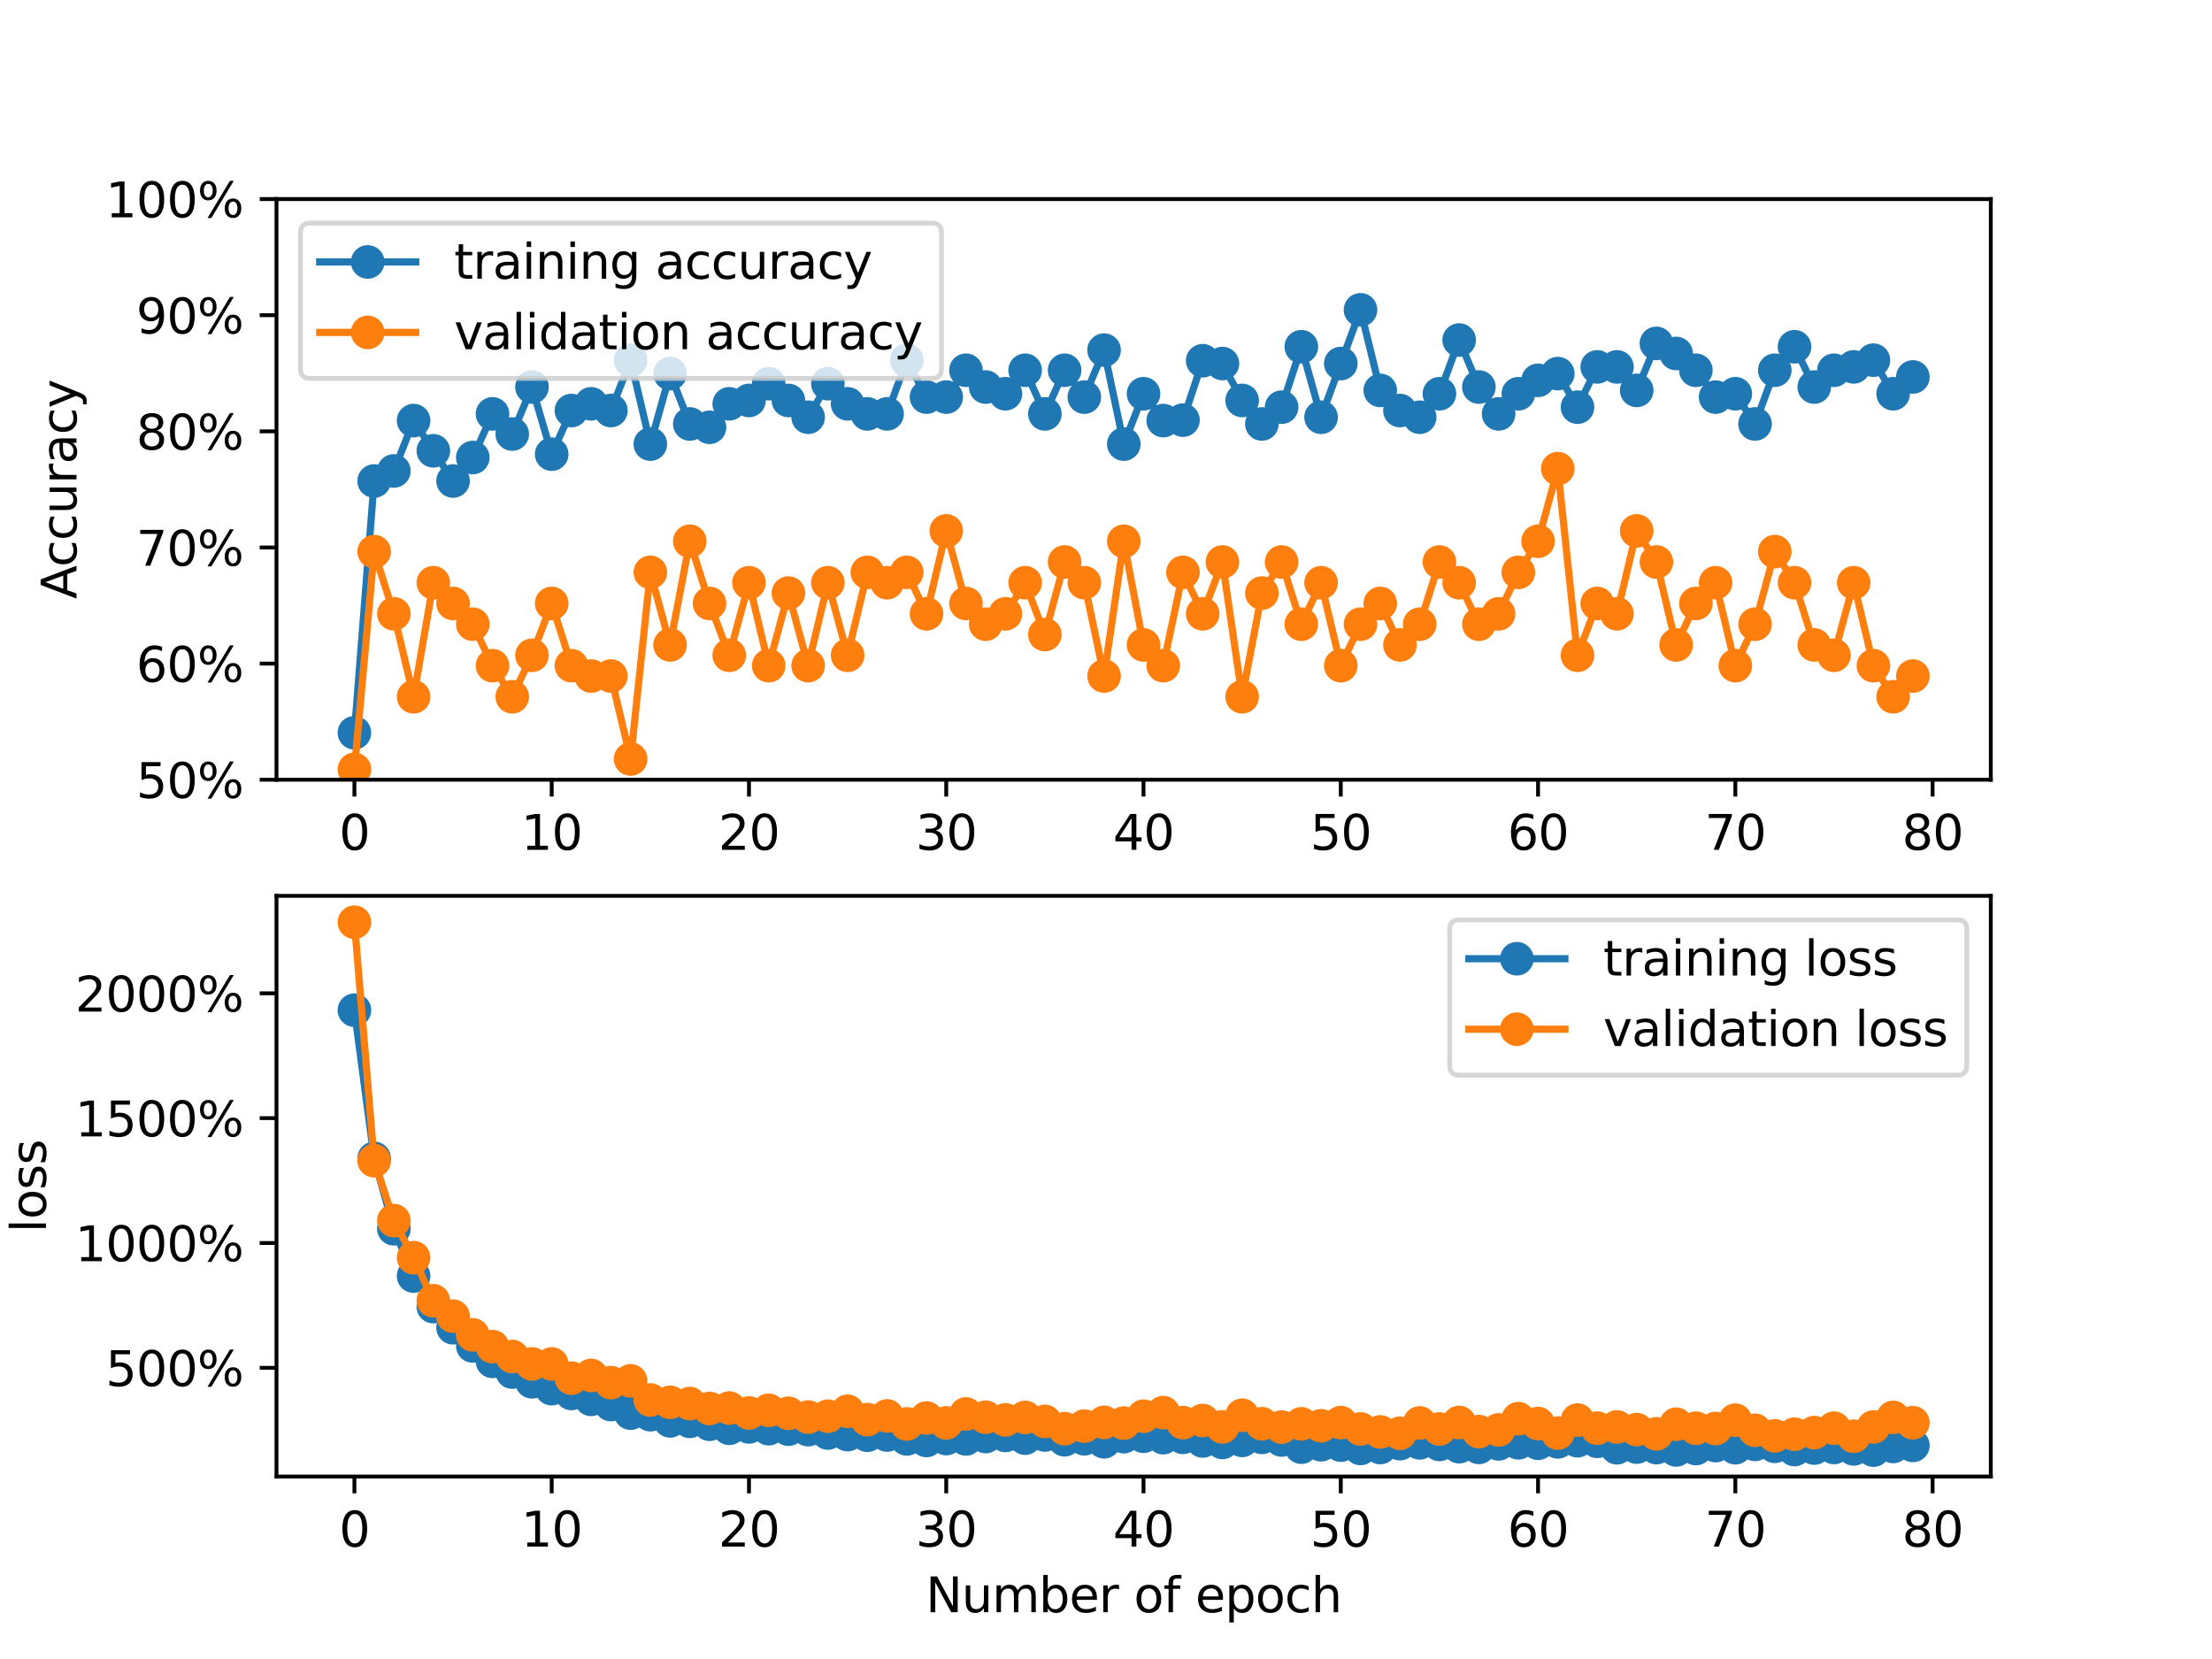 <?xml version="1.0" encoding="utf-8" standalone="no"?>
<!DOCTYPE svg PUBLIC "-//W3C//DTD SVG 1.1//EN"
  "http://www.w3.org/Graphics/SVG/1.1/DTD/svg11.dtd">
<svg xmlns:xlink="http://www.w3.org/1999/xlink" width="460.8pt" height="345.6pt" viewBox="0 0 460.8 345.6" xmlns="http://www.w3.org/2000/svg" version="1.1">
 <defs>
  <style type="text/css">*{stroke-linejoin: round; stroke-linecap: butt}</style>
 </defs>
 <g id="figure_1">
  <g id="patch_1">
   <path d="M 0 345.6 
L 460.8 345.6 
L 460.8 0 
L 0 0 
z
" style="fill: #ffffff"/>
  </g>
  <g id="axes_1">
   <g id="patch_2">
    <path d="M 57.6 162.432 
L 414.72 162.432 
L 414.72 41.472 
L 57.6 41.472 
z
" style="fill: #ffffff"/>
   </g>
   <g id="matplotlib.axis_1">
    <g id="xtick_1">
     <g id="line2d_1">
      <defs>
       <path id="mb51796eeb0" d="M 0 0 
L 0 3.5 
" style="stroke: #000000; stroke-width: 0.8"/>
      </defs>
      <g>
       <use xlink:href="#mb51796eeb0" x="73.833" y="162.432" style="stroke: #000000; stroke-width: 0.8"/>
      </g>
     </g>
     <g id="text_1">
      <!-- 0 -->
      <g transform="translate(70.651 177.03) scale(0.1 -0.1)">
       <defs>
        <path id="DejaVuSans-30" d="M 2034 4250 
Q 1547 4250 1301 3770 
Q 1056 3291 1056 2328 
Q 1056 1369 1301 889 
Q 1547 409 2034 409 
Q 2525 409 2770 889 
Q 3016 1369 3016 2328 
Q 3016 3291 2770 3770 
Q 2525 4250 2034 4250 
z
M 2034 4750 
Q 2819 4750 3233 4129 
Q 3647 3509 3647 2328 
Q 3647 1150 3233 529 
Q 2819 -91 2034 -91 
Q 1250 -91 836 529 
Q 422 1150 422 2328 
Q 422 3509 836 4129 
Q 1250 4750 2034 4750 
z
" transform="scale(0.016)"/>
       </defs>
       <use xlink:href="#DejaVuSans-30"/>
      </g>
     </g>
    </g>
    <g id="xtick_2">
     <g id="line2d_2">
      <g>
       <use xlink:href="#mb51796eeb0" x="114.928" y="162.432" style="stroke: #000000; stroke-width: 0.8"/>
      </g>
     </g>
     <g id="text_2">
      <!-- 10 -->
      <g transform="translate(108.566 177.03) scale(0.1 -0.1)">
       <defs>
        <path id="DejaVuSans-31" d="M 794 531 
L 1825 531 
L 1825 4091 
L 703 3866 
L 703 4441 
L 1819 4666 
L 2450 4666 
L 2450 531 
L 3481 531 
L 3481 0 
L 794 0 
L 794 531 
z
" transform="scale(0.016)"/>
       </defs>
       <use xlink:href="#DejaVuSans-31"/>
       <use xlink:href="#DejaVuSans-30" x="63.623"/>
      </g>
     </g>
    </g>
    <g id="xtick_3">
     <g id="line2d_3">
      <g>
       <use xlink:href="#mb51796eeb0" x="156.024" y="162.432" style="stroke: #000000; stroke-width: 0.8"/>
      </g>
     </g>
     <g id="text_3">
      <!-- 20 -->
      <g transform="translate(149.661 177.03) scale(0.1 -0.1)">
       <defs>
        <path id="DejaVuSans-32" d="M 1228 531 
L 3431 531 
L 3431 0 
L 469 0 
L 469 531 
Q 828 903 1448 1529 
Q 2069 2156 2228 2338 
Q 2531 2678 2651 2914 
Q 2772 3150 2772 3378 
Q 2772 3750 2511 3984 
Q 2250 4219 1831 4219 
Q 1534 4219 1204 4116 
Q 875 4013 500 3803 
L 500 4441 
Q 881 4594 1212 4672 
Q 1544 4750 1819 4750 
Q 2544 4750 2975 4387 
Q 3406 4025 3406 3419 
Q 3406 3131 3298 2873 
Q 3191 2616 2906 2266 
Q 2828 2175 2409 1742 
Q 1991 1309 1228 531 
z
" transform="scale(0.016)"/>
       </defs>
       <use xlink:href="#DejaVuSans-32"/>
       <use xlink:href="#DejaVuSans-30" x="63.623"/>
      </g>
     </g>
    </g>
    <g id="xtick_4">
     <g id="line2d_4">
      <g>
       <use xlink:href="#mb51796eeb0" x="197.119" y="162.432" style="stroke: #000000; stroke-width: 0.8"/>
      </g>
     </g>
     <g id="text_4">
      <!-- 30 -->
      <g transform="translate(190.757 177.03) scale(0.1 -0.1)">
       <defs>
        <path id="DejaVuSans-33" d="M 2597 2516 
Q 3050 2419 3304 2112 
Q 3559 1806 3559 1356 
Q 3559 666 3084 287 
Q 2609 -91 1734 -91 
Q 1441 -91 1130 -33 
Q 819 25 488 141 
L 488 750 
Q 750 597 1062 519 
Q 1375 441 1716 441 
Q 2309 441 2620 675 
Q 2931 909 2931 1356 
Q 2931 1769 2642 2001 
Q 2353 2234 1838 2234 
L 1294 2234 
L 1294 2753 
L 1863 2753 
Q 2328 2753 2575 2939 
Q 2822 3125 2822 3475 
Q 2822 3834 2567 4026 
Q 2313 4219 1838 4219 
Q 1578 4219 1281 4162 
Q 984 4106 628 3988 
L 628 4550 
Q 988 4650 1302 4700 
Q 1616 4750 1894 4750 
Q 2613 4750 3031 4423 
Q 3450 4097 3450 3541 
Q 3450 3153 3228 2886 
Q 3006 2619 2597 2516 
z
" transform="scale(0.016)"/>
       </defs>
       <use xlink:href="#DejaVuSans-33"/>
       <use xlink:href="#DejaVuSans-30" x="63.623"/>
      </g>
     </g>
    </g>
    <g id="xtick_5">
     <g id="line2d_5">
      <g>
       <use xlink:href="#mb51796eeb0" x="238.215" y="162.432" style="stroke: #000000; stroke-width: 0.8"/>
      </g>
     </g>
     <g id="text_5">
      <!-- 40 -->
      <g transform="translate(231.852 177.03) scale(0.1 -0.1)">
       <defs>
        <path id="DejaVuSans-34" d="M 2419 4116 
L 825 1625 
L 2419 1625 
L 2419 4116 
z
M 2253 4666 
L 3047 4666 
L 3047 1625 
L 3713 1625 
L 3713 1100 
L 3047 1100 
L 3047 0 
L 2419 0 
L 2419 1100 
L 313 1100 
L 313 1709 
L 2253 4666 
z
" transform="scale(0.016)"/>
       </defs>
       <use xlink:href="#DejaVuSans-34"/>
       <use xlink:href="#DejaVuSans-30" x="63.623"/>
      </g>
     </g>
    </g>
    <g id="xtick_6">
     <g id="line2d_6">
      <g>
       <use xlink:href="#mb51796eeb0" x="279.31" y="162.432" style="stroke: #000000; stroke-width: 0.8"/>
      </g>
     </g>
     <g id="text_6">
      <!-- 50 -->
      <g transform="translate(272.948 177.03) scale(0.1 -0.1)">
       <defs>
        <path id="DejaVuSans-35" d="M 691 4666 
L 3169 4666 
L 3169 4134 
L 1269 4134 
L 1269 2991 
Q 1406 3038 1543 3061 
Q 1681 3084 1819 3084 
Q 2600 3084 3056 2656 
Q 3513 2228 3513 1497 
Q 3513 744 3044 326 
Q 2575 -91 1722 -91 
Q 1428 -91 1123 -41 
Q 819 9 494 109 
L 494 744 
Q 775 591 1075 516 
Q 1375 441 1709 441 
Q 2250 441 2565 725 
Q 2881 1009 2881 1497 
Q 2881 1984 2565 2268 
Q 2250 2553 1709 2553 
Q 1456 2553 1204 2497 
Q 953 2441 691 2322 
L 691 4666 
z
" transform="scale(0.016)"/>
       </defs>
       <use xlink:href="#DejaVuSans-35"/>
       <use xlink:href="#DejaVuSans-30" x="63.623"/>
      </g>
     </g>
    </g>
    <g id="xtick_7">
     <g id="line2d_7">
      <g>
       <use xlink:href="#mb51796eeb0" x="320.406" y="162.432" style="stroke: #000000; stroke-width: 0.8"/>
      </g>
     </g>
     <g id="text_7">
      <!-- 60 -->
      <g transform="translate(314.043 177.03) scale(0.1 -0.1)">
       <defs>
        <path id="DejaVuSans-36" d="M 2113 2584 
Q 1688 2584 1439 2293 
Q 1191 2003 1191 1497 
Q 1191 994 1439 701 
Q 1688 409 2113 409 
Q 2538 409 2786 701 
Q 3034 994 3034 1497 
Q 3034 2003 2786 2293 
Q 2538 2584 2113 2584 
z
M 3366 4563 
L 3366 3988 
Q 3128 4100 2886 4159 
Q 2644 4219 2406 4219 
Q 1781 4219 1451 3797 
Q 1122 3375 1075 2522 
Q 1259 2794 1537 2939 
Q 1816 3084 2150 3084 
Q 2853 3084 3261 2657 
Q 3669 2231 3669 1497 
Q 3669 778 3244 343 
Q 2819 -91 2113 -91 
Q 1303 -91 875 529 
Q 447 1150 447 2328 
Q 447 3434 972 4092 
Q 1497 4750 2381 4750 
Q 2619 4750 2861 4703 
Q 3103 4656 3366 4563 
z
" transform="scale(0.016)"/>
       </defs>
       <use xlink:href="#DejaVuSans-36"/>
       <use xlink:href="#DejaVuSans-30" x="63.623"/>
      </g>
     </g>
    </g>
    <g id="xtick_8">
     <g id="line2d_8">
      <g>
       <use xlink:href="#mb51796eeb0" x="361.501" y="162.432" style="stroke: #000000; stroke-width: 0.8"/>
      </g>
     </g>
     <g id="text_8">
      <!-- 70 -->
      <g transform="translate(355.139 177.03) scale(0.1 -0.1)">
       <defs>
        <path id="DejaVuSans-37" d="M 525 4666 
L 3525 4666 
L 3525 4397 
L 1831 0 
L 1172 0 
L 2766 4134 
L 525 4134 
L 525 4666 
z
" transform="scale(0.016)"/>
       </defs>
       <use xlink:href="#DejaVuSans-37"/>
       <use xlink:href="#DejaVuSans-30" x="63.623"/>
      </g>
     </g>
    </g>
    <g id="xtick_9">
     <g id="line2d_9">
      <g>
       <use xlink:href="#mb51796eeb0" x="402.597" y="162.432" style="stroke: #000000; stroke-width: 0.8"/>
      </g>
     </g>
     <g id="text_9">
      <!-- 80 -->
      <g transform="translate(396.234 177.03) scale(0.1 -0.1)">
       <defs>
        <path id="DejaVuSans-38" d="M 2034 2216 
Q 1584 2216 1326 1975 
Q 1069 1734 1069 1313 
Q 1069 891 1326 650 
Q 1584 409 2034 409 
Q 2484 409 2743 651 
Q 3003 894 3003 1313 
Q 3003 1734 2745 1975 
Q 2488 2216 2034 2216 
z
M 1403 2484 
Q 997 2584 770 2862 
Q 544 3141 544 3541 
Q 544 4100 942 4425 
Q 1341 4750 2034 4750 
Q 2731 4750 3128 4425 
Q 3525 4100 3525 3541 
Q 3525 3141 3298 2862 
Q 3072 2584 2669 2484 
Q 3125 2378 3379 2068 
Q 3634 1759 3634 1313 
Q 3634 634 3220 271 
Q 2806 -91 2034 -91 
Q 1263 -91 848 271 
Q 434 634 434 1313 
Q 434 1759 690 2068 
Q 947 2378 1403 2484 
z
M 1172 3481 
Q 1172 3119 1398 2916 
Q 1625 2713 2034 2713 
Q 2441 2713 2670 2916 
Q 2900 3119 2900 3481 
Q 2900 3844 2670 4047 
Q 2441 4250 2034 4250 
Q 1625 4250 1398 4047 
Q 1172 3844 1172 3481 
z
" transform="scale(0.016)"/>
       </defs>
       <use xlink:href="#DejaVuSans-38"/>
       <use xlink:href="#DejaVuSans-30" x="63.623"/>
      </g>
     </g>
    </g>
   </g>
   <g id="matplotlib.axis_2">
    <g id="ytick_1">
     <g id="line2d_10">
      <defs>
       <path id="ma6b93cc2b8" d="M 0 0 
L -3.5 0 
" style="stroke: #000000; stroke-width: 0.8"/>
      </defs>
      <g>
       <use xlink:href="#ma6b93cc2b8" x="57.6" y="162.432" style="stroke: #000000; stroke-width: 0.8"/>
      </g>
     </g>
     <g id="text_10">
      <!-- 50% -->
      <g transform="translate(28.373 166.231) scale(0.1 -0.1)">
       <defs>
        <path id="DejaVuSans-25" d="M 4653 2053 
Q 4381 2053 4226 1822 
Q 4072 1591 4072 1178 
Q 4072 772 4226 539 
Q 4381 306 4653 306 
Q 4919 306 5073 539 
Q 5228 772 5228 1178 
Q 5228 1588 5073 1820 
Q 4919 2053 4653 2053 
z
M 4653 2450 
Q 5147 2450 5437 2106 
Q 5728 1763 5728 1178 
Q 5728 594 5436 251 
Q 5144 -91 4653 -91 
Q 4153 -91 3862 251 
Q 3572 594 3572 1178 
Q 3572 1766 3864 2108 
Q 4156 2450 4653 2450 
z
M 1428 4353 
Q 1159 4353 1004 4120 
Q 850 3888 850 3481 
Q 850 3069 1003 2837 
Q 1156 2606 1428 2606 
Q 1700 2606 1854 2837 
Q 2009 3069 2009 3481 
Q 2009 3884 1853 4118 
Q 1697 4353 1428 4353 
z
M 4250 4750 
L 4750 4750 
L 1831 -91 
L 1331 -91 
L 4250 4750 
z
M 1428 4750 
Q 1922 4750 2215 4408 
Q 2509 4066 2509 3481 
Q 2509 2891 2217 2550 
Q 1925 2209 1428 2209 
Q 931 2209 642 2551 
Q 353 2894 353 3481 
Q 353 4063 643 4406 
Q 934 4750 1428 4750 
z
" transform="scale(0.016)"/>
       </defs>
       <use xlink:href="#DejaVuSans-35"/>
       <use xlink:href="#DejaVuSans-30" x="63.623"/>
       <use xlink:href="#DejaVuSans-25" x="127.246"/>
      </g>
     </g>
    </g>
    <g id="ytick_2">
     <g id="line2d_11">
      <g>
       <use xlink:href="#ma6b93cc2b8" x="57.6" y="138.24" style="stroke: #000000; stroke-width: 0.8"/>
      </g>
     </g>
     <g id="text_11">
      <!-- 60% -->
      <g transform="translate(28.373 142.039) scale(0.1 -0.1)">
       <use xlink:href="#DejaVuSans-36"/>
       <use xlink:href="#DejaVuSans-30" x="63.623"/>
       <use xlink:href="#DejaVuSans-25" x="127.246"/>
      </g>
     </g>
    </g>
    <g id="ytick_3">
     <g id="line2d_12">
      <g>
       <use xlink:href="#ma6b93cc2b8" x="57.6" y="114.048" style="stroke: #000000; stroke-width: 0.8"/>
      </g>
     </g>
     <g id="text_12">
      <!-- 70% -->
      <g transform="translate(28.373 117.847) scale(0.1 -0.1)">
       <use xlink:href="#DejaVuSans-37"/>
       <use xlink:href="#DejaVuSans-30" x="63.623"/>
       <use xlink:href="#DejaVuSans-25" x="127.246"/>
      </g>
     </g>
    </g>
    <g id="ytick_4">
     <g id="line2d_13">
      <g>
       <use xlink:href="#ma6b93cc2b8" x="57.6" y="89.856" style="stroke: #000000; stroke-width: 0.8"/>
      </g>
     </g>
     <g id="text_13">
      <!-- 80% -->
      <g transform="translate(28.373 93.655) scale(0.1 -0.1)">
       <use xlink:href="#DejaVuSans-38"/>
       <use xlink:href="#DejaVuSans-30" x="63.623"/>
       <use xlink:href="#DejaVuSans-25" x="127.246"/>
      </g>
     </g>
    </g>
    <g id="ytick_5">
     <g id="line2d_14">
      <g>
       <use xlink:href="#ma6b93cc2b8" x="57.6" y="65.664" style="stroke: #000000; stroke-width: 0.8"/>
      </g>
     </g>
     <g id="text_14">
      <!-- 90% -->
      <g transform="translate(28.373 69.463) scale(0.1 -0.1)">
       <defs>
        <path id="DejaVuSans-39" d="M 703 97 
L 703 672 
Q 941 559 1184 500 
Q 1428 441 1663 441 
Q 2288 441 2617 861 
Q 2947 1281 2994 2138 
Q 2813 1869 2534 1725 
Q 2256 1581 1919 1581 
Q 1219 1581 811 2004 
Q 403 2428 403 3163 
Q 403 3881 828 4315 
Q 1253 4750 1959 4750 
Q 2769 4750 3195 4129 
Q 3622 3509 3622 2328 
Q 3622 1225 3098 567 
Q 2575 -91 1691 -91 
Q 1453 -91 1209 -44 
Q 966 3 703 97 
z
M 1959 2075 
Q 2384 2075 2632 2365 
Q 2881 2656 2881 3163 
Q 2881 3666 2632 3958 
Q 2384 4250 1959 4250 
Q 1534 4250 1286 3958 
Q 1038 3666 1038 3163 
Q 1038 2656 1286 2365 
Q 1534 2075 1959 2075 
z
" transform="scale(0.016)"/>
       </defs>
       <use xlink:href="#DejaVuSans-39"/>
       <use xlink:href="#DejaVuSans-30" x="63.623"/>
       <use xlink:href="#DejaVuSans-25" x="127.246"/>
      </g>
     </g>
    </g>
    <g id="ytick_6">
     <g id="line2d_15">
      <g>
       <use xlink:href="#ma6b93cc2b8" x="57.6" y="41.472" style="stroke: #000000; stroke-width: 0.8"/>
      </g>
     </g>
     <g id="text_15">
      <!-- 100% -->
      <g transform="translate(22.011 45.271) scale(0.1 -0.1)">
       <use xlink:href="#DejaVuSans-31"/>
       <use xlink:href="#DejaVuSans-30" x="63.623"/>
       <use xlink:href="#DejaVuSans-30" x="127.246"/>
       <use xlink:href="#DejaVuSans-25" x="190.869"/>
      </g>
     </g>
    </g>
    <g id="text_16">
     <!-- Accuracy -->
     <g transform="translate(15.931 124.78) rotate(-90) scale(0.1 -0.1)">
      <defs>
       <path id="DejaVuSans-41" d="M 2188 4044 
L 1331 1722 
L 3047 1722 
L 2188 4044 
z
M 1831 4666 
L 2547 4666 
L 4325 0 
L 3669 0 
L 3244 1197 
L 1141 1197 
L 716 0 
L 50 0 
L 1831 4666 
z
" transform="scale(0.016)"/>
       <path id="DejaVuSans-63" d="M 3122 3366 
L 3122 2828 
Q 2878 2963 2633 3030 
Q 2388 3097 2138 3097 
Q 1578 3097 1268 2742 
Q 959 2388 959 1747 
Q 959 1106 1268 751 
Q 1578 397 2138 397 
Q 2388 397 2633 464 
Q 2878 531 3122 666 
L 3122 134 
Q 2881 22 2623 -34 
Q 2366 -91 2075 -91 
Q 1284 -91 818 406 
Q 353 903 353 1747 
Q 353 2603 823 3093 
Q 1294 3584 2113 3584 
Q 2378 3584 2631 3529 
Q 2884 3475 3122 3366 
z
" transform="scale(0.016)"/>
       <path id="DejaVuSans-75" d="M 544 1381 
L 544 3500 
L 1119 3500 
L 1119 1403 
Q 1119 906 1312 657 
Q 1506 409 1894 409 
Q 2359 409 2629 706 
Q 2900 1003 2900 1516 
L 2900 3500 
L 3475 3500 
L 3475 0 
L 2900 0 
L 2900 538 
Q 2691 219 2414 64 
Q 2138 -91 1772 -91 
Q 1169 -91 856 284 
Q 544 659 544 1381 
z
M 1991 3584 
L 1991 3584 
z
" transform="scale(0.016)"/>
       <path id="DejaVuSans-72" d="M 2631 2963 
Q 2534 3019 2420 3045 
Q 2306 3072 2169 3072 
Q 1681 3072 1420 2755 
Q 1159 2438 1159 1844 
L 1159 0 
L 581 0 
L 581 3500 
L 1159 3500 
L 1159 2956 
Q 1341 3275 1631 3429 
Q 1922 3584 2338 3584 
Q 2397 3584 2469 3576 
Q 2541 3569 2628 3553 
L 2631 2963 
z
" transform="scale(0.016)"/>
       <path id="DejaVuSans-61" d="M 2194 1759 
Q 1497 1759 1228 1600 
Q 959 1441 959 1056 
Q 959 750 1161 570 
Q 1363 391 1709 391 
Q 2188 391 2477 730 
Q 2766 1069 2766 1631 
L 2766 1759 
L 2194 1759 
z
M 3341 1997 
L 3341 0 
L 2766 0 
L 2766 531 
Q 2569 213 2275 61 
Q 1981 -91 1556 -91 
Q 1019 -91 701 211 
Q 384 513 384 1019 
Q 384 1609 779 1909 
Q 1175 2209 1959 2209 
L 2766 2209 
L 2766 2266 
Q 2766 2663 2505 2880 
Q 2244 3097 1772 3097 
Q 1472 3097 1187 3025 
Q 903 2953 641 2809 
L 641 3341 
Q 956 3463 1253 3523 
Q 1550 3584 1831 3584 
Q 2591 3584 2966 3190 
Q 3341 2797 3341 1997 
z
" transform="scale(0.016)"/>
       <path id="DejaVuSans-79" d="M 2059 -325 
Q 1816 -950 1584 -1140 
Q 1353 -1331 966 -1331 
L 506 -1331 
L 506 -850 
L 844 -850 
Q 1081 -850 1212 -737 
Q 1344 -625 1503 -206 
L 1606 56 
L 191 3500 
L 800 3500 
L 1894 763 
L 2988 3500 
L 3597 3500 
L 2059 -325 
z
" transform="scale(0.016)"/>
      </defs>
      <use xlink:href="#DejaVuSans-41"/>
      <use xlink:href="#DejaVuSans-63" x="66.658"/>
      <use xlink:href="#DejaVuSans-63" x="121.639"/>
      <use xlink:href="#DejaVuSans-75" x="176.619"/>
      <use xlink:href="#DejaVuSans-72" x="239.998"/>
      <use xlink:href="#DejaVuSans-61" x="281.111"/>
      <use xlink:href="#DejaVuSans-63" x="342.391"/>
      <use xlink:href="#DejaVuSans-79" x="397.371"/>
     </g>
    </g>
   </g>
   <g id="line2d_16">
    <path d="M 73.833 152.643 
L 77.942 100.204 
L 82.052 98.106 
L 86.161 87.619 
L 90.271 93.911 
L 94.38 100.204 
L 98.49 95.31 
L 102.6 86.22 
L 106.709 90.415 
L 110.819 80.627 
L 114.928 94.611 
L 119.038 85.521 
L 123.147 84.123 
L 127.257 85.521 
L 131.366 75.033 
L 135.476 92.513 
L 139.586 77.83 
L 143.695 88.318 
L 147.805 89.017 
L 151.914 84.123 
L 156.024 83.423 
L 160.133 79.927 
L 164.243 83.423 
L 168.352 86.919 
L 172.462 79.927 
L 176.572 84.123 
L 180.681 86.22 
L 184.791 86.22 
L 188.9 75.033 
L 193.01 82.724 
L 197.119 82.724 
L 201.229 77.131 
L 205.338 80.627 
L 209.448 82.025 
L 213.557 77.131 
L 217.667 86.22 
L 221.777 77.131 
L 225.886 82.724 
L 229.996 72.936 
L 234.105 92.513 
L 238.215 82.025 
L 242.324 87.619 
L 246.434 87.519 
L 250.543 75.148 
L 254.653 75.732 
L 258.763 83.423 
L 262.872 88.318 
L 266.982 84.822 
L 271.091 72.236 
L 275.201 86.919 
L 279.31 75.732 
L 283.42 64.545 
L 287.529 81.326 
L 291.639 85.521 
L 295.748 86.919 
L 299.858 82.025 
L 303.968 70.838 
L 308.077 80.627 
L 312.187 86.22 
L 316.296 82.025 
L 320.406 79.228 
L 324.515 77.83 
L 328.625 84.822 
L 332.734 76.432 
L 336.844 76.432 
L 340.954 81.326 
L 345.063 71.537 
L 349.173 73.635 
L 353.282 77.131 
L 357.392 82.724 
L 361.501 82.025 
L 365.611 88.318 
L 369.72 77.131 
L 373.83 72.236 
L 377.94 80.627 
L 382.049 77.131 
L 386.159 76.432 
L 390.268 75.033 
L 394.378 82.025 
L 398.487 78.529 
" clip-path="url(#p4bd01fa765)" style="fill: none; stroke: #1f77b4; stroke-width: 1.5; stroke-linecap: square"/>
    <defs>
     <path id="m4df37a6ab7" d="M 0 3 
C 0.796 3 1.559 2.684 2.121 2.121 
C 2.684 1.559 3 0.796 3 0 
C 3 -0.796 2.684 -1.559 2.121 -2.121 
C 1.559 -2.684 0.796 -3 0 -3 
C -0.796 -3 -1.559 -2.684 -2.121 -2.121 
C -2.684 -1.559 -3 -0.796 -3 0 
C -3 0.796 -2.684 1.559 -2.121 2.121 
C -1.559 2.684 -0.796 3 0 3 
z
" style="stroke: #1f77b4"/>
    </defs>
    <g clip-path="url(#p4bd01fa765)">
     <use xlink:href="#m4df37a6ab7" x="73.833" y="152.643" style="fill: #1f77b4; stroke: #1f77b4"/>
     <use xlink:href="#m4df37a6ab7" x="77.942" y="100.204" style="fill: #1f77b4; stroke: #1f77b4"/>
     <use xlink:href="#m4df37a6ab7" x="82.052" y="98.106" style="fill: #1f77b4; stroke: #1f77b4"/>
     <use xlink:href="#m4df37a6ab7" x="86.161" y="87.619" style="fill: #1f77b4; stroke: #1f77b4"/>
     <use xlink:href="#m4df37a6ab7" x="90.271" y="93.911" style="fill: #1f77b4; stroke: #1f77b4"/>
     <use xlink:href="#m4df37a6ab7" x="94.38" y="100.204" style="fill: #1f77b4; stroke: #1f77b4"/>
     <use xlink:href="#m4df37a6ab7" x="98.49" y="95.31" style="fill: #1f77b4; stroke: #1f77b4"/>
     <use xlink:href="#m4df37a6ab7" x="102.6" y="86.22" style="fill: #1f77b4; stroke: #1f77b4"/>
     <use xlink:href="#m4df37a6ab7" x="106.709" y="90.415" style="fill: #1f77b4; stroke: #1f77b4"/>
     <use xlink:href="#m4df37a6ab7" x="110.819" y="80.627" style="fill: #1f77b4; stroke: #1f77b4"/>
     <use xlink:href="#m4df37a6ab7" x="114.928" y="94.611" style="fill: #1f77b4; stroke: #1f77b4"/>
     <use xlink:href="#m4df37a6ab7" x="119.038" y="85.521" style="fill: #1f77b4; stroke: #1f77b4"/>
     <use xlink:href="#m4df37a6ab7" x="123.147" y="84.123" style="fill: #1f77b4; stroke: #1f77b4"/>
     <use xlink:href="#m4df37a6ab7" x="127.257" y="85.521" style="fill: #1f77b4; stroke: #1f77b4"/>
     <use xlink:href="#m4df37a6ab7" x="131.366" y="75.033" style="fill: #1f77b4; stroke: #1f77b4"/>
     <use xlink:href="#m4df37a6ab7" x="135.476" y="92.513" style="fill: #1f77b4; stroke: #1f77b4"/>
     <use xlink:href="#m4df37a6ab7" x="139.586" y="77.83" style="fill: #1f77b4; stroke: #1f77b4"/>
     <use xlink:href="#m4df37a6ab7" x="143.695" y="88.318" style="fill: #1f77b4; stroke: #1f77b4"/>
     <use xlink:href="#m4df37a6ab7" x="147.805" y="89.017" style="fill: #1f77b4; stroke: #1f77b4"/>
     <use xlink:href="#m4df37a6ab7" x="151.914" y="84.123" style="fill: #1f77b4; stroke: #1f77b4"/>
     <use xlink:href="#m4df37a6ab7" x="156.024" y="83.423" style="fill: #1f77b4; stroke: #1f77b4"/>
     <use xlink:href="#m4df37a6ab7" x="160.133" y="79.927" style="fill: #1f77b4; stroke: #1f77b4"/>
     <use xlink:href="#m4df37a6ab7" x="164.243" y="83.423" style="fill: #1f77b4; stroke: #1f77b4"/>
     <use xlink:href="#m4df37a6ab7" x="168.352" y="86.919" style="fill: #1f77b4; stroke: #1f77b4"/>
     <use xlink:href="#m4df37a6ab7" x="172.462" y="79.927" style="fill: #1f77b4; stroke: #1f77b4"/>
     <use xlink:href="#m4df37a6ab7" x="176.572" y="84.123" style="fill: #1f77b4; stroke: #1f77b4"/>
     <use xlink:href="#m4df37a6ab7" x="180.681" y="86.22" style="fill: #1f77b4; stroke: #1f77b4"/>
     <use xlink:href="#m4df37a6ab7" x="184.791" y="86.22" style="fill: #1f77b4; stroke: #1f77b4"/>
     <use xlink:href="#m4df37a6ab7" x="188.9" y="75.033" style="fill: #1f77b4; stroke: #1f77b4"/>
     <use xlink:href="#m4df37a6ab7" x="193.01" y="82.724" style="fill: #1f77b4; stroke: #1f77b4"/>
     <use xlink:href="#m4df37a6ab7" x="197.119" y="82.724" style="fill: #1f77b4; stroke: #1f77b4"/>
     <use xlink:href="#m4df37a6ab7" x="201.229" y="77.131" style="fill: #1f77b4; stroke: #1f77b4"/>
     <use xlink:href="#m4df37a6ab7" x="205.338" y="80.627" style="fill: #1f77b4; stroke: #1f77b4"/>
     <use xlink:href="#m4df37a6ab7" x="209.448" y="82.025" style="fill: #1f77b4; stroke: #1f77b4"/>
     <use xlink:href="#m4df37a6ab7" x="213.557" y="77.131" style="fill: #1f77b4; stroke: #1f77b4"/>
     <use xlink:href="#m4df37a6ab7" x="217.667" y="86.22" style="fill: #1f77b4; stroke: #1f77b4"/>
     <use xlink:href="#m4df37a6ab7" x="221.777" y="77.131" style="fill: #1f77b4; stroke: #1f77b4"/>
     <use xlink:href="#m4df37a6ab7" x="225.886" y="82.724" style="fill: #1f77b4; stroke: #1f77b4"/>
     <use xlink:href="#m4df37a6ab7" x="229.996" y="72.936" style="fill: #1f77b4; stroke: #1f77b4"/>
     <use xlink:href="#m4df37a6ab7" x="234.105" y="92.513" style="fill: #1f77b4; stroke: #1f77b4"/>
     <use xlink:href="#m4df37a6ab7" x="238.215" y="82.025" style="fill: #1f77b4; stroke: #1f77b4"/>
     <use xlink:href="#m4df37a6ab7" x="242.324" y="87.619" style="fill: #1f77b4; stroke: #1f77b4"/>
     <use xlink:href="#m4df37a6ab7" x="246.434" y="87.519" style="fill: #1f77b4; stroke: #1f77b4"/>
     <use xlink:href="#m4df37a6ab7" x="250.543" y="75.148" style="fill: #1f77b4; stroke: #1f77b4"/>
     <use xlink:href="#m4df37a6ab7" x="254.653" y="75.732" style="fill: #1f77b4; stroke: #1f77b4"/>
     <use xlink:href="#m4df37a6ab7" x="258.763" y="83.423" style="fill: #1f77b4; stroke: #1f77b4"/>
     <use xlink:href="#m4df37a6ab7" x="262.872" y="88.318" style="fill: #1f77b4; stroke: #1f77b4"/>
     <use xlink:href="#m4df37a6ab7" x="266.982" y="84.822" style="fill: #1f77b4; stroke: #1f77b4"/>
     <use xlink:href="#m4df37a6ab7" x="271.091" y="72.236" style="fill: #1f77b4; stroke: #1f77b4"/>
     <use xlink:href="#m4df37a6ab7" x="275.201" y="86.919" style="fill: #1f77b4; stroke: #1f77b4"/>
     <use xlink:href="#m4df37a6ab7" x="279.31" y="75.732" style="fill: #1f77b4; stroke: #1f77b4"/>
     <use xlink:href="#m4df37a6ab7" x="283.42" y="64.545" style="fill: #1f77b4; stroke: #1f77b4"/>
     <use xlink:href="#m4df37a6ab7" x="287.529" y="81.326" style="fill: #1f77b4; stroke: #1f77b4"/>
     <use xlink:href="#m4df37a6ab7" x="291.639" y="85.521" style="fill: #1f77b4; stroke: #1f77b4"/>
     <use xlink:href="#m4df37a6ab7" x="295.748" y="86.919" style="fill: #1f77b4; stroke: #1f77b4"/>
     <use xlink:href="#m4df37a6ab7" x="299.858" y="82.025" style="fill: #1f77b4; stroke: #1f77b4"/>
     <use xlink:href="#m4df37a6ab7" x="303.968" y="70.838" style="fill: #1f77b4; stroke: #1f77b4"/>
     <use xlink:href="#m4df37a6ab7" x="308.077" y="80.627" style="fill: #1f77b4; stroke: #1f77b4"/>
     <use xlink:href="#m4df37a6ab7" x="312.187" y="86.22" style="fill: #1f77b4; stroke: #1f77b4"/>
     <use xlink:href="#m4df37a6ab7" x="316.296" y="82.025" style="fill: #1f77b4; stroke: #1f77b4"/>
     <use xlink:href="#m4df37a6ab7" x="320.406" y="79.228" style="fill: #1f77b4; stroke: #1f77b4"/>
     <use xlink:href="#m4df37a6ab7" x="324.515" y="77.83" style="fill: #1f77b4; stroke: #1f77b4"/>
     <use xlink:href="#m4df37a6ab7" x="328.625" y="84.822" style="fill: #1f77b4; stroke: #1f77b4"/>
     <use xlink:href="#m4df37a6ab7" x="332.734" y="76.432" style="fill: #1f77b4; stroke: #1f77b4"/>
     <use xlink:href="#m4df37a6ab7" x="336.844" y="76.432" style="fill: #1f77b4; stroke: #1f77b4"/>
     <use xlink:href="#m4df37a6ab7" x="340.954" y="81.326" style="fill: #1f77b4; stroke: #1f77b4"/>
     <use xlink:href="#m4df37a6ab7" x="345.063" y="71.537" style="fill: #1f77b4; stroke: #1f77b4"/>
     <use xlink:href="#m4df37a6ab7" x="349.173" y="73.635" style="fill: #1f77b4; stroke: #1f77b4"/>
     <use xlink:href="#m4df37a6ab7" x="353.282" y="77.131" style="fill: #1f77b4; stroke: #1f77b4"/>
     <use xlink:href="#m4df37a6ab7" x="357.392" y="82.724" style="fill: #1f77b4; stroke: #1f77b4"/>
     <use xlink:href="#m4df37a6ab7" x="361.501" y="82.025" style="fill: #1f77b4; stroke: #1f77b4"/>
     <use xlink:href="#m4df37a6ab7" x="365.611" y="88.318" style="fill: #1f77b4; stroke: #1f77b4"/>
     <use xlink:href="#m4df37a6ab7" x="369.72" y="77.131" style="fill: #1f77b4; stroke: #1f77b4"/>
     <use xlink:href="#m4df37a6ab7" x="373.83" y="72.236" style="fill: #1f77b4; stroke: #1f77b4"/>
     <use xlink:href="#m4df37a6ab7" x="377.94" y="80.627" style="fill: #1f77b4; stroke: #1f77b4"/>
     <use xlink:href="#m4df37a6ab7" x="382.049" y="77.131" style="fill: #1f77b4; stroke: #1f77b4"/>
     <use xlink:href="#m4df37a6ab7" x="386.159" y="76.432" style="fill: #1f77b4; stroke: #1f77b4"/>
     <use xlink:href="#m4df37a6ab7" x="390.268" y="75.033" style="fill: #1f77b4; stroke: #1f77b4"/>
     <use xlink:href="#m4df37a6ab7" x="394.378" y="82.025" style="fill: #1f77b4; stroke: #1f77b4"/>
     <use xlink:href="#m4df37a6ab7" x="398.487" y="78.529" style="fill: #1f77b4; stroke: #1f77b4"/>
    </g>
   </g>
   <g id="line2d_17">
    <path d="M 73.833 160.272 
L 77.942 114.912 
L 82.052 127.872 
L 86.161 145.152 
L 90.271 121.392 
L 94.38 125.712 
L 98.49 130.032 
L 102.6 138.672 
L 106.709 145.152 
L 110.819 136.512 
L 114.928 125.712 
L 119.038 138.672 
L 123.147 140.832 
L 127.257 140.832 
L 131.366 158.112 
L 135.476 119.232 
L 139.586 134.352 
L 143.695 112.752 
L 147.805 125.712 
L 151.914 136.512 
L 156.024 121.392 
L 160.133 138.672 
L 164.243 123.552 
L 168.352 138.672 
L 172.462 121.392 
L 176.572 136.512 
L 180.681 119.232 
L 184.791 121.392 
L 188.9 119.232 
L 193.01 127.872 
L 197.119 110.592 
L 201.229 125.712 
L 205.338 130.032 
L 209.448 127.872 
L 213.557 121.392 
L 217.667 132.192 
L 221.777 117.072 
L 225.886 121.392 
L 229.996 140.832 
L 234.105 112.752 
L 238.215 134.352 
L 242.324 138.672 
L 246.434 119.232 
L 250.543 127.872 
L 254.653 117.072 
L 258.763 145.152 
L 262.872 123.552 
L 266.982 117.072 
L 271.091 130.032 
L 275.201 121.392 
L 279.31 138.672 
L 283.42 130.032 
L 287.529 125.712 
L 291.639 134.352 
L 295.748 130.032 
L 299.858 117.072 
L 303.968 121.392 
L 308.077 130.032 
L 312.187 127.872 
L 316.296 119.232 
L 320.406 112.752 
L 324.515 97.632 
L 328.625 136.512 
L 332.734 125.712 
L 336.844 127.872 
L 340.954 110.592 
L 345.063 117.072 
L 349.173 134.352 
L 353.282 125.712 
L 357.392 121.392 
L 361.501 138.672 
L 365.611 130.032 
L 369.72 114.912 
L 373.83 121.392 
L 377.94 134.352 
L 382.049 136.512 
L 386.159 121.392 
L 390.268 138.672 
L 394.378 145.152 
L 398.487 140.832 
" clip-path="url(#p4bd01fa765)" style="fill: none; stroke: #ff7f0e; stroke-width: 1.5; stroke-linecap: square"/>
    <defs>
     <path id="m62a781b003" d="M 0 3 
C 0.796 3 1.559 2.684 2.121 2.121 
C 2.684 1.559 3 0.796 3 0 
C 3 -0.796 2.684 -1.559 2.121 -2.121 
C 1.559 -2.684 0.796 -3 0 -3 
C -0.796 -3 -1.559 -2.684 -2.121 -2.121 
C -2.684 -1.559 -3 -0.796 -3 0 
C -3 0.796 -2.684 1.559 -2.121 2.121 
C -1.559 2.684 -0.796 3 0 3 
z
" style="stroke: #ff7f0e"/>
    </defs>
    <g clip-path="url(#p4bd01fa765)">
     <use xlink:href="#m62a781b003" x="73.833" y="160.272" style="fill: #ff7f0e; stroke: #ff7f0e"/>
     <use xlink:href="#m62a781b003" x="77.942" y="114.912" style="fill: #ff7f0e; stroke: #ff7f0e"/>
     <use xlink:href="#m62a781b003" x="82.052" y="127.872" style="fill: #ff7f0e; stroke: #ff7f0e"/>
     <use xlink:href="#m62a781b003" x="86.161" y="145.152" style="fill: #ff7f0e; stroke: #ff7f0e"/>
     <use xlink:href="#m62a781b003" x="90.271" y="121.392" style="fill: #ff7f0e; stroke: #ff7f0e"/>
     <use xlink:href="#m62a781b003" x="94.38" y="125.712" style="fill: #ff7f0e; stroke: #ff7f0e"/>
     <use xlink:href="#m62a781b003" x="98.49" y="130.032" style="fill: #ff7f0e; stroke: #ff7f0e"/>
     <use xlink:href="#m62a781b003" x="102.6" y="138.672" style="fill: #ff7f0e; stroke: #ff7f0e"/>
     <use xlink:href="#m62a781b003" x="106.709" y="145.152" style="fill: #ff7f0e; stroke: #ff7f0e"/>
     <use xlink:href="#m62a781b003" x="110.819" y="136.512" style="fill: #ff7f0e; stroke: #ff7f0e"/>
     <use xlink:href="#m62a781b003" x="114.928" y="125.712" style="fill: #ff7f0e; stroke: #ff7f0e"/>
     <use xlink:href="#m62a781b003" x="119.038" y="138.672" style="fill: #ff7f0e; stroke: #ff7f0e"/>
     <use xlink:href="#m62a781b003" x="123.147" y="140.832" style="fill: #ff7f0e; stroke: #ff7f0e"/>
     <use xlink:href="#m62a781b003" x="127.257" y="140.832" style="fill: #ff7f0e; stroke: #ff7f0e"/>
     <use xlink:href="#m62a781b003" x="131.366" y="158.112" style="fill: #ff7f0e; stroke: #ff7f0e"/>
     <use xlink:href="#m62a781b003" x="135.476" y="119.232" style="fill: #ff7f0e; stroke: #ff7f0e"/>
     <use xlink:href="#m62a781b003" x="139.586" y="134.352" style="fill: #ff7f0e; stroke: #ff7f0e"/>
     <use xlink:href="#m62a781b003" x="143.695" y="112.752" style="fill: #ff7f0e; stroke: #ff7f0e"/>
     <use xlink:href="#m62a781b003" x="147.805" y="125.712" style="fill: #ff7f0e; stroke: #ff7f0e"/>
     <use xlink:href="#m62a781b003" x="151.914" y="136.512" style="fill: #ff7f0e; stroke: #ff7f0e"/>
     <use xlink:href="#m62a781b003" x="156.024" y="121.392" style="fill: #ff7f0e; stroke: #ff7f0e"/>
     <use xlink:href="#m62a781b003" x="160.133" y="138.672" style="fill: #ff7f0e; stroke: #ff7f0e"/>
     <use xlink:href="#m62a781b003" x="164.243" y="123.552" style="fill: #ff7f0e; stroke: #ff7f0e"/>
     <use xlink:href="#m62a781b003" x="168.352" y="138.672" style="fill: #ff7f0e; stroke: #ff7f0e"/>
     <use xlink:href="#m62a781b003" x="172.462" y="121.392" style="fill: #ff7f0e; stroke: #ff7f0e"/>
     <use xlink:href="#m62a781b003" x="176.572" y="136.512" style="fill: #ff7f0e; stroke: #ff7f0e"/>
     <use xlink:href="#m62a781b003" x="180.681" y="119.232" style="fill: #ff7f0e; stroke: #ff7f0e"/>
     <use xlink:href="#m62a781b003" x="184.791" y="121.392" style="fill: #ff7f0e; stroke: #ff7f0e"/>
     <use xlink:href="#m62a781b003" x="188.9" y="119.232" style="fill: #ff7f0e; stroke: #ff7f0e"/>
     <use xlink:href="#m62a781b003" x="193.01" y="127.872" style="fill: #ff7f0e; stroke: #ff7f0e"/>
     <use xlink:href="#m62a781b003" x="197.119" y="110.592" style="fill: #ff7f0e; stroke: #ff7f0e"/>
     <use xlink:href="#m62a781b003" x="201.229" y="125.712" style="fill: #ff7f0e; stroke: #ff7f0e"/>
     <use xlink:href="#m62a781b003" x="205.338" y="130.032" style="fill: #ff7f0e; stroke: #ff7f0e"/>
     <use xlink:href="#m62a781b003" x="209.448" y="127.872" style="fill: #ff7f0e; stroke: #ff7f0e"/>
     <use xlink:href="#m62a781b003" x="213.557" y="121.392" style="fill: #ff7f0e; stroke: #ff7f0e"/>
     <use xlink:href="#m62a781b003" x="217.667" y="132.192" style="fill: #ff7f0e; stroke: #ff7f0e"/>
     <use xlink:href="#m62a781b003" x="221.777" y="117.072" style="fill: #ff7f0e; stroke: #ff7f0e"/>
     <use xlink:href="#m62a781b003" x="225.886" y="121.392" style="fill: #ff7f0e; stroke: #ff7f0e"/>
     <use xlink:href="#m62a781b003" x="229.996" y="140.832" style="fill: #ff7f0e; stroke: #ff7f0e"/>
     <use xlink:href="#m62a781b003" x="234.105" y="112.752" style="fill: #ff7f0e; stroke: #ff7f0e"/>
     <use xlink:href="#m62a781b003" x="238.215" y="134.352" style="fill: #ff7f0e; stroke: #ff7f0e"/>
     <use xlink:href="#m62a781b003" x="242.324" y="138.672" style="fill: #ff7f0e; stroke: #ff7f0e"/>
     <use xlink:href="#m62a781b003" x="246.434" y="119.232" style="fill: #ff7f0e; stroke: #ff7f0e"/>
     <use xlink:href="#m62a781b003" x="250.543" y="127.872" style="fill: #ff7f0e; stroke: #ff7f0e"/>
     <use xlink:href="#m62a781b003" x="254.653" y="117.072" style="fill: #ff7f0e; stroke: #ff7f0e"/>
     <use xlink:href="#m62a781b003" x="258.763" y="145.152" style="fill: #ff7f0e; stroke: #ff7f0e"/>
     <use xlink:href="#m62a781b003" x="262.872" y="123.552" style="fill: #ff7f0e; stroke: #ff7f0e"/>
     <use xlink:href="#m62a781b003" x="266.982" y="117.072" style="fill: #ff7f0e; stroke: #ff7f0e"/>
     <use xlink:href="#m62a781b003" x="271.091" y="130.032" style="fill: #ff7f0e; stroke: #ff7f0e"/>
     <use xlink:href="#m62a781b003" x="275.201" y="121.392" style="fill: #ff7f0e; stroke: #ff7f0e"/>
     <use xlink:href="#m62a781b003" x="279.31" y="138.672" style="fill: #ff7f0e; stroke: #ff7f0e"/>
     <use xlink:href="#m62a781b003" x="283.42" y="130.032" style="fill: #ff7f0e; stroke: #ff7f0e"/>
     <use xlink:href="#m62a781b003" x="287.529" y="125.712" style="fill: #ff7f0e; stroke: #ff7f0e"/>
     <use xlink:href="#m62a781b003" x="291.639" y="134.352" style="fill: #ff7f0e; stroke: #ff7f0e"/>
     <use xlink:href="#m62a781b003" x="295.748" y="130.032" style="fill: #ff7f0e; stroke: #ff7f0e"/>
     <use xlink:href="#m62a781b003" x="299.858" y="117.072" style="fill: #ff7f0e; stroke: #ff7f0e"/>
     <use xlink:href="#m62a781b003" x="303.968" y="121.392" style="fill: #ff7f0e; stroke: #ff7f0e"/>
     <use xlink:href="#m62a781b003" x="308.077" y="130.032" style="fill: #ff7f0e; stroke: #ff7f0e"/>
     <use xlink:href="#m62a781b003" x="312.187" y="127.872" style="fill: #ff7f0e; stroke: #ff7f0e"/>
     <use xlink:href="#m62a781b003" x="316.296" y="119.232" style="fill: #ff7f0e; stroke: #ff7f0e"/>
     <use xlink:href="#m62a781b003" x="320.406" y="112.752" style="fill: #ff7f0e; stroke: #ff7f0e"/>
     <use xlink:href="#m62a781b003" x="324.515" y="97.632" style="fill: #ff7f0e; stroke: #ff7f0e"/>
     <use xlink:href="#m62a781b003" x="328.625" y="136.512" style="fill: #ff7f0e; stroke: #ff7f0e"/>
     <use xlink:href="#m62a781b003" x="332.734" y="125.712" style="fill: #ff7f0e; stroke: #ff7f0e"/>
     <use xlink:href="#m62a781b003" x="336.844" y="127.872" style="fill: #ff7f0e; stroke: #ff7f0e"/>
     <use xlink:href="#m62a781b003" x="340.954" y="110.592" style="fill: #ff7f0e; stroke: #ff7f0e"/>
     <use xlink:href="#m62a781b003" x="345.063" y="117.072" style="fill: #ff7f0e; stroke: #ff7f0e"/>
     <use xlink:href="#m62a781b003" x="349.173" y="134.352" style="fill: #ff7f0e; stroke: #ff7f0e"/>
     <use xlink:href="#m62a781b003" x="353.282" y="125.712" style="fill: #ff7f0e; stroke: #ff7f0e"/>
     <use xlink:href="#m62a781b003" x="357.392" y="121.392" style="fill: #ff7f0e; stroke: #ff7f0e"/>
     <use xlink:href="#m62a781b003" x="361.501" y="138.672" style="fill: #ff7f0e; stroke: #ff7f0e"/>
     <use xlink:href="#m62a781b003" x="365.611" y="130.032" style="fill: #ff7f0e; stroke: #ff7f0e"/>
     <use xlink:href="#m62a781b003" x="369.72" y="114.912" style="fill: #ff7f0e; stroke: #ff7f0e"/>
     <use xlink:href="#m62a781b003" x="373.83" y="121.392" style="fill: #ff7f0e; stroke: #ff7f0e"/>
     <use xlink:href="#m62a781b003" x="377.94" y="134.352" style="fill: #ff7f0e; stroke: #ff7f0e"/>
     <use xlink:href="#m62a781b003" x="382.049" y="136.512" style="fill: #ff7f0e; stroke: #ff7f0e"/>
     <use xlink:href="#m62a781b003" x="386.159" y="121.392" style="fill: #ff7f0e; stroke: #ff7f0e"/>
     <use xlink:href="#m62a781b003" x="390.268" y="138.672" style="fill: #ff7f0e; stroke: #ff7f0e"/>
     <use xlink:href="#m62a781b003" x="394.378" y="145.152" style="fill: #ff7f0e; stroke: #ff7f0e"/>
     <use xlink:href="#m62a781b003" x="398.487" y="140.832" style="fill: #ff7f0e; stroke: #ff7f0e"/>
    </g>
   </g>
   <g id="patch_3">
    <path d="M 57.6 162.432 
L 57.6 41.472 
" style="fill: none; stroke: #000000; stroke-width: 0.8; stroke-linejoin: miter; stroke-linecap: square"/>
   </g>
   <g id="patch_4">
    <path d="M 414.72 162.432 
L 414.72 41.472 
" style="fill: none; stroke: #000000; stroke-width: 0.8; stroke-linejoin: miter; stroke-linecap: square"/>
   </g>
   <g id="patch_5">
    <path d="M 57.6 162.432 
L 414.72 162.432 
" style="fill: none; stroke: #000000; stroke-width: 0.8; stroke-linejoin: miter; stroke-linecap: square"/>
   </g>
   <g id="patch_6">
    <path d="M 57.6 41.472 
L 414.72 41.472 
" style="fill: none; stroke: #000000; stroke-width: 0.8; stroke-linejoin: miter; stroke-linecap: square"/>
   </g>
   <g id="legend_1">
    <g id="patch_7">
     <path d="M 64.6 78.828 
L 194.131 78.828 
Q 196.131 78.828 196.131 76.828 
L 196.131 48.472 
Q 196.131 46.472 194.131 46.472 
L 64.6 46.472 
Q 62.6 46.472 62.6 48.472 
L 62.6 76.828 
Q 62.6 78.828 64.6 78.828 
z
" style="fill: #ffffff; opacity: 0.8; stroke: #cccccc; stroke-linejoin: miter"/>
    </g>
    <g id="line2d_18">
     <path d="M 66.6 54.57 
L 76.6 54.57 
L 86.6 54.57 
" style="fill: none; stroke: #1f77b4; stroke-width: 1.5; stroke-linecap: square"/>
     <g>
      <use xlink:href="#m4df37a6ab7" x="76.6" y="54.57" style="fill: #1f77b4; stroke: #1f77b4"/>
     </g>
    </g>
    <g id="text_17">
     <!-- training accuracy -->
     <g transform="translate(94.6 58.07) scale(0.1 -0.1)">
      <defs>
       <path id="DejaVuSans-74" d="M 1172 4494 
L 1172 3500 
L 2356 3500 
L 2356 3053 
L 1172 3053 
L 1172 1153 
Q 1172 725 1289 603 
Q 1406 481 1766 481 
L 2356 481 
L 2356 0 
L 1766 0 
Q 1100 0 847 248 
Q 594 497 594 1153 
L 594 3053 
L 172 3053 
L 172 3500 
L 594 3500 
L 594 4494 
L 1172 4494 
z
" transform="scale(0.016)"/>
       <path id="DejaVuSans-69" d="M 603 3500 
L 1178 3500 
L 1178 0 
L 603 0 
L 603 3500 
z
M 603 4863 
L 1178 4863 
L 1178 4134 
L 603 4134 
L 603 4863 
z
" transform="scale(0.016)"/>
       <path id="DejaVuSans-6e" d="M 3513 2113 
L 3513 0 
L 2938 0 
L 2938 2094 
Q 2938 2591 2744 2837 
Q 2550 3084 2163 3084 
Q 1697 3084 1428 2787 
Q 1159 2491 1159 1978 
L 1159 0 
L 581 0 
L 581 3500 
L 1159 3500 
L 1159 2956 
Q 1366 3272 1645 3428 
Q 1925 3584 2291 3584 
Q 2894 3584 3203 3211 
Q 3513 2838 3513 2113 
z
" transform="scale(0.016)"/>
       <path id="DejaVuSans-67" d="M 2906 1791 
Q 2906 2416 2648 2759 
Q 2391 3103 1925 3103 
Q 1463 3103 1205 2759 
Q 947 2416 947 1791 
Q 947 1169 1205 825 
Q 1463 481 1925 481 
Q 2391 481 2648 825 
Q 2906 1169 2906 1791 
z
M 3481 434 
Q 3481 -459 3084 -895 
Q 2688 -1331 1869 -1331 
Q 1566 -1331 1297 -1286 
Q 1028 -1241 775 -1147 
L 775 -588 
Q 1028 -725 1275 -790 
Q 1522 -856 1778 -856 
Q 2344 -856 2625 -561 
Q 2906 -266 2906 331 
L 2906 616 
Q 2728 306 2450 153 
Q 2172 0 1784 0 
Q 1141 0 747 490 
Q 353 981 353 1791 
Q 353 2603 747 3093 
Q 1141 3584 1784 3584 
Q 2172 3584 2450 3431 
Q 2728 3278 2906 2969 
L 2906 3500 
L 3481 3500 
L 3481 434 
z
" transform="scale(0.016)"/>
       <path id="DejaVuSans-20" transform="scale(0.016)"/>
      </defs>
      <use xlink:href="#DejaVuSans-74"/>
      <use xlink:href="#DejaVuSans-72" x="39.209"/>
      <use xlink:href="#DejaVuSans-61" x="80.322"/>
      <use xlink:href="#DejaVuSans-69" x="141.602"/>
      <use xlink:href="#DejaVuSans-6e" x="169.385"/>
      <use xlink:href="#DejaVuSans-69" x="232.764"/>
      <use xlink:href="#DejaVuSans-6e" x="260.547"/>
      <use xlink:href="#DejaVuSans-67" x="323.926"/>
      <use xlink:href="#DejaVuSans-20" x="387.402"/>
      <use xlink:href="#DejaVuSans-61" x="419.189"/>
      <use xlink:href="#DejaVuSans-63" x="480.469"/>
      <use xlink:href="#DejaVuSans-63" x="535.449"/>
      <use xlink:href="#DejaVuSans-75" x="590.43"/>
      <use xlink:href="#DejaVuSans-72" x="653.809"/>
      <use xlink:href="#DejaVuSans-61" x="694.922"/>
      <use xlink:href="#DejaVuSans-63" x="756.201"/>
      <use xlink:href="#DejaVuSans-79" x="811.182"/>
     </g>
    </g>
    <g id="line2d_19">
     <path d="M 66.6 69.249 
L 76.6 69.249 
L 86.6 69.249 
" style="fill: none; stroke: #ff7f0e; stroke-width: 1.5; stroke-linecap: square"/>
     <g>
      <use xlink:href="#m62a781b003" x="76.6" y="69.249" style="fill: #ff7f0e; stroke: #ff7f0e"/>
     </g>
    </g>
    <g id="text_18">
     <!-- validation accuracy -->
     <g transform="translate(94.6 72.749) scale(0.1 -0.1)">
      <defs>
       <path id="DejaVuSans-76" d="M 191 3500 
L 800 3500 
L 1894 563 
L 2988 3500 
L 3597 3500 
L 2284 0 
L 1503 0 
L 191 3500 
z
" transform="scale(0.016)"/>
       <path id="DejaVuSans-6c" d="M 603 4863 
L 1178 4863 
L 1178 0 
L 603 0 
L 603 4863 
z
" transform="scale(0.016)"/>
       <path id="DejaVuSans-64" d="M 2906 2969 
L 2906 4863 
L 3481 4863 
L 3481 0 
L 2906 0 
L 2906 525 
Q 2725 213 2448 61 
Q 2172 -91 1784 -91 
Q 1150 -91 751 415 
Q 353 922 353 1747 
Q 353 2572 751 3078 
Q 1150 3584 1784 3584 
Q 2172 3584 2448 3432 
Q 2725 3281 2906 2969 
z
M 947 1747 
Q 947 1113 1208 752 
Q 1469 391 1925 391 
Q 2381 391 2643 752 
Q 2906 1113 2906 1747 
Q 2906 2381 2643 2742 
Q 2381 3103 1925 3103 
Q 1469 3103 1208 2742 
Q 947 2381 947 1747 
z
" transform="scale(0.016)"/>
       <path id="DejaVuSans-6f" d="M 1959 3097 
Q 1497 3097 1228 2736 
Q 959 2375 959 1747 
Q 959 1119 1226 758 
Q 1494 397 1959 397 
Q 2419 397 2687 759 
Q 2956 1122 2956 1747 
Q 2956 2369 2687 2733 
Q 2419 3097 1959 3097 
z
M 1959 3584 
Q 2709 3584 3137 3096 
Q 3566 2609 3566 1747 
Q 3566 888 3137 398 
Q 2709 -91 1959 -91 
Q 1206 -91 779 398 
Q 353 888 353 1747 
Q 353 2609 779 3096 
Q 1206 3584 1959 3584 
z
" transform="scale(0.016)"/>
      </defs>
      <use xlink:href="#DejaVuSans-76"/>
      <use xlink:href="#DejaVuSans-61" x="59.18"/>
      <use xlink:href="#DejaVuSans-6c" x="120.459"/>
      <use xlink:href="#DejaVuSans-69" x="148.242"/>
      <use xlink:href="#DejaVuSans-64" x="176.025"/>
      <use xlink:href="#DejaVuSans-61" x="239.502"/>
      <use xlink:href="#DejaVuSans-74" x="300.781"/>
      <use xlink:href="#DejaVuSans-69" x="339.99"/>
      <use xlink:href="#DejaVuSans-6f" x="367.773"/>
      <use xlink:href="#DejaVuSans-6e" x="428.955"/>
      <use xlink:href="#DejaVuSans-20" x="492.334"/>
      <use xlink:href="#DejaVuSans-61" x="524.121"/>
      <use xlink:href="#DejaVuSans-63" x="585.4"/>
      <use xlink:href="#DejaVuSans-63" x="640.381"/>
      <use xlink:href="#DejaVuSans-75" x="695.361"/>
      <use xlink:href="#DejaVuSans-72" x="758.74"/>
      <use xlink:href="#DejaVuSans-61" x="799.854"/>
      <use xlink:href="#DejaVuSans-63" x="861.133"/>
      <use xlink:href="#DejaVuSans-79" x="916.113"/>
     </g>
    </g>
   </g>
  </g>
  <g id="axes_2">
   <g id="patch_8">
    <path d="M 57.6 307.584 
L 414.72 307.584 
L 414.72 186.624 
L 57.6 186.624 
z
" style="fill: #ffffff"/>
   </g>
   <g id="matplotlib.axis_3">
    <g id="xtick_10">
     <g id="line2d_20">
      <g>
       <use xlink:href="#mb51796eeb0" x="73.833" y="307.584" style="stroke: #000000; stroke-width: 0.8"/>
      </g>
     </g>
     <g id="text_19">
      <!-- 0 -->
      <g transform="translate(70.651 322.182) scale(0.1 -0.1)">
       <use xlink:href="#DejaVuSans-30"/>
      </g>
     </g>
    </g>
    <g id="xtick_11">
     <g id="line2d_21">
      <g>
       <use xlink:href="#mb51796eeb0" x="114.928" y="307.584" style="stroke: #000000; stroke-width: 0.8"/>
      </g>
     </g>
     <g id="text_20">
      <!-- 10 -->
      <g transform="translate(108.566 322.182) scale(0.1 -0.1)">
       <use xlink:href="#DejaVuSans-31"/>
       <use xlink:href="#DejaVuSans-30" x="63.623"/>
      </g>
     </g>
    </g>
    <g id="xtick_12">
     <g id="line2d_22">
      <g>
       <use xlink:href="#mb51796eeb0" x="156.024" y="307.584" style="stroke: #000000; stroke-width: 0.8"/>
      </g>
     </g>
     <g id="text_21">
      <!-- 20 -->
      <g transform="translate(149.661 322.182) scale(0.1 -0.1)">
       <use xlink:href="#DejaVuSans-32"/>
       <use xlink:href="#DejaVuSans-30" x="63.623"/>
      </g>
     </g>
    </g>
    <g id="xtick_13">
     <g id="line2d_23">
      <g>
       <use xlink:href="#mb51796eeb0" x="197.119" y="307.584" style="stroke: #000000; stroke-width: 0.8"/>
      </g>
     </g>
     <g id="text_22">
      <!-- 30 -->
      <g transform="translate(190.757 322.182) scale(0.1 -0.1)">
       <use xlink:href="#DejaVuSans-33"/>
       <use xlink:href="#DejaVuSans-30" x="63.623"/>
      </g>
     </g>
    </g>
    <g id="xtick_14">
     <g id="line2d_24">
      <g>
       <use xlink:href="#mb51796eeb0" x="238.215" y="307.584" style="stroke: #000000; stroke-width: 0.8"/>
      </g>
     </g>
     <g id="text_23">
      <!-- 40 -->
      <g transform="translate(231.852 322.182) scale(0.1 -0.1)">
       <use xlink:href="#DejaVuSans-34"/>
       <use xlink:href="#DejaVuSans-30" x="63.623"/>
      </g>
     </g>
    </g>
    <g id="xtick_15">
     <g id="line2d_25">
      <g>
       <use xlink:href="#mb51796eeb0" x="279.31" y="307.584" style="stroke: #000000; stroke-width: 0.8"/>
      </g>
     </g>
     <g id="text_24">
      <!-- 50 -->
      <g transform="translate(272.948 322.182) scale(0.1 -0.1)">
       <use xlink:href="#DejaVuSans-35"/>
       <use xlink:href="#DejaVuSans-30" x="63.623"/>
      </g>
     </g>
    </g>
    <g id="xtick_16">
     <g id="line2d_26">
      <g>
       <use xlink:href="#mb51796eeb0" x="320.406" y="307.584" style="stroke: #000000; stroke-width: 0.8"/>
      </g>
     </g>
     <g id="text_25">
      <!-- 60 -->
      <g transform="translate(314.043 322.182) scale(0.1 -0.1)">
       <use xlink:href="#DejaVuSans-36"/>
       <use xlink:href="#DejaVuSans-30" x="63.623"/>
      </g>
     </g>
    </g>
    <g id="xtick_17">
     <g id="line2d_27">
      <g>
       <use xlink:href="#mb51796eeb0" x="361.501" y="307.584" style="stroke: #000000; stroke-width: 0.8"/>
      </g>
     </g>
     <g id="text_26">
      <!-- 70 -->
      <g transform="translate(355.139 322.182) scale(0.1 -0.1)">
       <use xlink:href="#DejaVuSans-37"/>
       <use xlink:href="#DejaVuSans-30" x="63.623"/>
      </g>
     </g>
    </g>
    <g id="xtick_18">
     <g id="line2d_28">
      <g>
       <use xlink:href="#mb51796eeb0" x="402.597" y="307.584" style="stroke: #000000; stroke-width: 0.8"/>
      </g>
     </g>
     <g id="text_27">
      <!-- 80 -->
      <g transform="translate(396.234 322.182) scale(0.1 -0.1)">
       <use xlink:href="#DejaVuSans-38"/>
       <use xlink:href="#DejaVuSans-30" x="63.623"/>
      </g>
     </g>
    </g>
    <g id="text_28">
     <!-- Number of epoch -->
     <g transform="translate(192.848 335.861) scale(0.1 -0.1)">
      <defs>
       <path id="DejaVuSans-4e" d="M 628 4666 
L 1478 4666 
L 3547 763 
L 3547 4666 
L 4159 4666 
L 4159 0 
L 3309 0 
L 1241 3903 
L 1241 0 
L 628 0 
L 628 4666 
z
" transform="scale(0.016)"/>
       <path id="DejaVuSans-6d" d="M 3328 2828 
Q 3544 3216 3844 3400 
Q 4144 3584 4550 3584 
Q 5097 3584 5394 3201 
Q 5691 2819 5691 2113 
L 5691 0 
L 5113 0 
L 5113 2094 
Q 5113 2597 4934 2840 
Q 4756 3084 4391 3084 
Q 3944 3084 3684 2787 
Q 3425 2491 3425 1978 
L 3425 0 
L 2847 0 
L 2847 2094 
Q 2847 2600 2669 2842 
Q 2491 3084 2119 3084 
Q 1678 3084 1418 2786 
Q 1159 2488 1159 1978 
L 1159 0 
L 581 0 
L 581 3500 
L 1159 3500 
L 1159 2956 
Q 1356 3278 1631 3431 
Q 1906 3584 2284 3584 
Q 2666 3584 2933 3390 
Q 3200 3197 3328 2828 
z
" transform="scale(0.016)"/>
       <path id="DejaVuSans-62" d="M 3116 1747 
Q 3116 2381 2855 2742 
Q 2594 3103 2138 3103 
Q 1681 3103 1420 2742 
Q 1159 2381 1159 1747 
Q 1159 1113 1420 752 
Q 1681 391 2138 391 
Q 2594 391 2855 752 
Q 3116 1113 3116 1747 
z
M 1159 2969 
Q 1341 3281 1617 3432 
Q 1894 3584 2278 3584 
Q 2916 3584 3314 3078 
Q 3713 2572 3713 1747 
Q 3713 922 3314 415 
Q 2916 -91 2278 -91 
Q 1894 -91 1617 61 
Q 1341 213 1159 525 
L 1159 0 
L 581 0 
L 581 4863 
L 1159 4863 
L 1159 2969 
z
" transform="scale(0.016)"/>
       <path id="DejaVuSans-65" d="M 3597 1894 
L 3597 1613 
L 953 1613 
Q 991 1019 1311 708 
Q 1631 397 2203 397 
Q 2534 397 2845 478 
Q 3156 559 3463 722 
L 3463 178 
Q 3153 47 2828 -22 
Q 2503 -91 2169 -91 
Q 1331 -91 842 396 
Q 353 884 353 1716 
Q 353 2575 817 3079 
Q 1281 3584 2069 3584 
Q 2775 3584 3186 3129 
Q 3597 2675 3597 1894 
z
M 3022 2063 
Q 3016 2534 2758 2815 
Q 2500 3097 2075 3097 
Q 1594 3097 1305 2825 
Q 1016 2553 972 2059 
L 3022 2063 
z
" transform="scale(0.016)"/>
       <path id="DejaVuSans-66" d="M 2375 4863 
L 2375 4384 
L 1825 4384 
Q 1516 4384 1395 4259 
Q 1275 4134 1275 3809 
L 1275 3500 
L 2222 3500 
L 2222 3053 
L 1275 3053 
L 1275 0 
L 697 0 
L 697 3053 
L 147 3053 
L 147 3500 
L 697 3500 
L 697 3744 
Q 697 4328 969 4595 
Q 1241 4863 1831 4863 
L 2375 4863 
z
" transform="scale(0.016)"/>
       <path id="DejaVuSans-70" d="M 1159 525 
L 1159 -1331 
L 581 -1331 
L 581 3500 
L 1159 3500 
L 1159 2969 
Q 1341 3281 1617 3432 
Q 1894 3584 2278 3584 
Q 2916 3584 3314 3078 
Q 3713 2572 3713 1747 
Q 3713 922 3314 415 
Q 2916 -91 2278 -91 
Q 1894 -91 1617 61 
Q 1341 213 1159 525 
z
M 3116 1747 
Q 3116 2381 2855 2742 
Q 2594 3103 2138 3103 
Q 1681 3103 1420 2742 
Q 1159 2381 1159 1747 
Q 1159 1113 1420 752 
Q 1681 391 2138 391 
Q 2594 391 2855 752 
Q 3116 1113 3116 1747 
z
" transform="scale(0.016)"/>
       <path id="DejaVuSans-68" d="M 3513 2113 
L 3513 0 
L 2938 0 
L 2938 2094 
Q 2938 2591 2744 2837 
Q 2550 3084 2163 3084 
Q 1697 3084 1428 2787 
Q 1159 2491 1159 1978 
L 1159 0 
L 581 0 
L 581 4863 
L 1159 4863 
L 1159 2956 
Q 1366 3272 1645 3428 
Q 1925 3584 2291 3584 
Q 2894 3584 3203 3211 
Q 3513 2838 3513 2113 
z
" transform="scale(0.016)"/>
      </defs>
      <use xlink:href="#DejaVuSans-4e"/>
      <use xlink:href="#DejaVuSans-75" x="74.805"/>
      <use xlink:href="#DejaVuSans-6d" x="138.184"/>
      <use xlink:href="#DejaVuSans-62" x="235.596"/>
      <use xlink:href="#DejaVuSans-65" x="299.072"/>
      <use xlink:href="#DejaVuSans-72" x="360.596"/>
      <use xlink:href="#DejaVuSans-20" x="401.709"/>
      <use xlink:href="#DejaVuSans-6f" x="433.496"/>
      <use xlink:href="#DejaVuSans-66" x="494.678"/>
      <use xlink:href="#DejaVuSans-20" x="529.883"/>
      <use xlink:href="#DejaVuSans-65" x="561.67"/>
      <use xlink:href="#DejaVuSans-70" x="623.193"/>
      <use xlink:href="#DejaVuSans-6f" x="686.67"/>
      <use xlink:href="#DejaVuSans-63" x="747.852"/>
      <use xlink:href="#DejaVuSans-68" x="802.832"/>
     </g>
    </g>
   </g>
   <g id="matplotlib.axis_4">
    <g id="ytick_7">
     <g id="line2d_29">
      <g>
       <use xlink:href="#ma6b93cc2b8" x="57.6" y="284.939" style="stroke: #000000; stroke-width: 0.8"/>
      </g>
     </g>
     <g id="text_29">
      <!-- 500% -->
      <g transform="translate(22.011 288.739) scale(0.1 -0.1)">
       <use xlink:href="#DejaVuSans-35"/>
       <use xlink:href="#DejaVuSans-30" x="63.623"/>
       <use xlink:href="#DejaVuSans-30" x="127.246"/>
       <use xlink:href="#DejaVuSans-25" x="190.869"/>
      </g>
     </g>
    </g>
    <g id="ytick_8">
     <g id="line2d_30">
      <g>
       <use xlink:href="#ma6b93cc2b8" x="57.6" y="258.934" style="stroke: #000000; stroke-width: 0.8"/>
      </g>
     </g>
     <g id="text_30">
      <!-- 1000% -->
      <g transform="translate(15.648 262.734) scale(0.1 -0.1)">
       <use xlink:href="#DejaVuSans-31"/>
       <use xlink:href="#DejaVuSans-30" x="63.623"/>
       <use xlink:href="#DejaVuSans-30" x="127.246"/>
       <use xlink:href="#DejaVuSans-30" x="190.869"/>
       <use xlink:href="#DejaVuSans-25" x="254.492"/>
      </g>
     </g>
    </g>
    <g id="ytick_9">
     <g id="line2d_31">
      <g>
       <use xlink:href="#ma6b93cc2b8" x="57.6" y="232.93" style="stroke: #000000; stroke-width: 0.8"/>
      </g>
     </g>
     <g id="text_31">
      <!-- 1500% -->
      <g transform="translate(15.648 236.729) scale(0.1 -0.1)">
       <use xlink:href="#DejaVuSans-31"/>
       <use xlink:href="#DejaVuSans-35" x="63.623"/>
       <use xlink:href="#DejaVuSans-30" x="127.246"/>
       <use xlink:href="#DejaVuSans-30" x="190.869"/>
       <use xlink:href="#DejaVuSans-25" x="254.492"/>
      </g>
     </g>
    </g>
    <g id="ytick_10">
     <g id="line2d_32">
      <g>
       <use xlink:href="#ma6b93cc2b8" x="57.6" y="206.925" style="stroke: #000000; stroke-width: 0.8"/>
      </g>
     </g>
     <g id="text_32">
      <!-- 2000% -->
      <g transform="translate(15.648 210.724) scale(0.1 -0.1)">
       <use xlink:href="#DejaVuSans-32"/>
       <use xlink:href="#DejaVuSans-30" x="63.623"/>
       <use xlink:href="#DejaVuSans-30" x="127.246"/>
       <use xlink:href="#DejaVuSans-30" x="190.869"/>
       <use xlink:href="#DejaVuSans-25" x="254.492"/>
      </g>
     </g>
    </g>
    <g id="text_33">
     <!-- loss -->
     <g transform="translate(9.569 256.762) rotate(-90) scale(0.1 -0.1)">
      <defs>
       <path id="DejaVuSans-73" d="M 2834 3397 
L 2834 2853 
Q 2591 2978 2328 3040 
Q 2066 3103 1784 3103 
Q 1356 3103 1142 2972 
Q 928 2841 928 2578 
Q 928 2378 1081 2264 
Q 1234 2150 1697 2047 
L 1894 2003 
Q 2506 1872 2764 1633 
Q 3022 1394 3022 966 
Q 3022 478 2636 193 
Q 2250 -91 1575 -91 
Q 1294 -91 989 -36 
Q 684 19 347 128 
L 347 722 
Q 666 556 975 473 
Q 1284 391 1588 391 
Q 1994 391 2212 530 
Q 2431 669 2431 922 
Q 2431 1156 2273 1281 
Q 2116 1406 1581 1522 
L 1381 1569 
Q 847 1681 609 1914 
Q 372 2147 372 2553 
Q 372 3047 722 3315 
Q 1072 3584 1716 3584 
Q 2034 3584 2315 3537 
Q 2597 3491 2834 3397 
z
" transform="scale(0.016)"/>
      </defs>
      <use xlink:href="#DejaVuSans-6c"/>
      <use xlink:href="#DejaVuSans-6f" x="27.783"/>
      <use xlink:href="#DejaVuSans-73" x="88.965"/>
      <use xlink:href="#DejaVuSans-73" x="141.064"/>
     </g>
    </g>
   </g>
   <g id="line2d_33">
    <path d="M 73.833 210.439 
L 77.942 241.306 
L 82.052 255.978 
L 86.161 265.827 
L 90.271 272.19 
L 94.38 276.591 
L 98.49 280.385 
L 102.6 283.597 
L 106.709 285.827 
L 110.819 287.855 
L 114.928 289.283 
L 119.038 290.281 
L 123.147 291.508 
L 127.257 292.591 
L 131.366 294.387 
L 135.476 294.709 
L 139.586 295.993 
L 143.695 296.091 
L 147.805 296.701 
L 151.914 297.536 
L 156.024 297.25 
L 160.133 297.624 
L 164.243 297.723 
L 168.352 297.825 
L 172.462 298.52 
L 176.572 298.853 
L 180.681 298.983 
L 184.791 298.939 
L 188.9 299.752 
L 193.01 300.074 
L 197.119 299.68 
L 201.229 299.754 
L 205.338 299.255 
L 209.448 299.027 
L 213.557 299.592 
L 217.667 298.936 
L 221.777 299.926 
L 225.886 299.723 
L 229.996 300.348 
L 234.105 299.284 
L 238.215 299.198 
L 242.324 299.489 
L 246.434 299.421 
L 250.543 300.18 
L 254.653 300.487 
L 258.763 300.062 
L 262.872 299.428 
L 266.982 299.977 
L 271.091 301.467 
L 275.201 300.961 
L 279.31 301.046 
L 283.42 301.74 
L 287.529 301.545 
L 291.639 300.742 
L 295.748 300.569 
L 299.858 300.902 
L 303.968 301.366 
L 308.077 301.519 
L 312.187 300.783 
L 316.296 300.56 
L 320.406 300.659 
L 324.515 300.372 
L 328.625 300.133 
L 332.734 300.255 
L 336.844 301.592 
L 340.954 301.459 
L 345.063 301.563 
L 349.173 302.047 
L 353.282 301.756 
L 357.392 301.142 
L 361.501 301.582 
L 365.611 300.891 
L 369.72 301.298 
L 373.83 301.965 
L 377.94 301.658 
L 382.049 301.531 
L 386.159 301.829 
L 390.268 302.086 
L 394.378 301.322 
L 398.487 301.106 
" clip-path="url(#pb566290b51)" style="fill: none; stroke: #1f77b4; stroke-width: 1.5; stroke-linecap: square"/>
    <g clip-path="url(#pb566290b51)">
     <use xlink:href="#m4df37a6ab7" x="73.833" y="210.439" style="fill: #1f77b4; stroke: #1f77b4"/>
     <use xlink:href="#m4df37a6ab7" x="77.942" y="241.306" style="fill: #1f77b4; stroke: #1f77b4"/>
     <use xlink:href="#m4df37a6ab7" x="82.052" y="255.978" style="fill: #1f77b4; stroke: #1f77b4"/>
     <use xlink:href="#m4df37a6ab7" x="86.161" y="265.827" style="fill: #1f77b4; stroke: #1f77b4"/>
     <use xlink:href="#m4df37a6ab7" x="90.271" y="272.19" style="fill: #1f77b4; stroke: #1f77b4"/>
     <use xlink:href="#m4df37a6ab7" x="94.38" y="276.591" style="fill: #1f77b4; stroke: #1f77b4"/>
     <use xlink:href="#m4df37a6ab7" x="98.49" y="280.385" style="fill: #1f77b4; stroke: #1f77b4"/>
     <use xlink:href="#m4df37a6ab7" x="102.6" y="283.597" style="fill: #1f77b4; stroke: #1f77b4"/>
     <use xlink:href="#m4df37a6ab7" x="106.709" y="285.827" style="fill: #1f77b4; stroke: #1f77b4"/>
     <use xlink:href="#m4df37a6ab7" x="110.819" y="287.855" style="fill: #1f77b4; stroke: #1f77b4"/>
     <use xlink:href="#m4df37a6ab7" x="114.928" y="289.283" style="fill: #1f77b4; stroke: #1f77b4"/>
     <use xlink:href="#m4df37a6ab7" x="119.038" y="290.281" style="fill: #1f77b4; stroke: #1f77b4"/>
     <use xlink:href="#m4df37a6ab7" x="123.147" y="291.508" style="fill: #1f77b4; stroke: #1f77b4"/>
     <use xlink:href="#m4df37a6ab7" x="127.257" y="292.591" style="fill: #1f77b4; stroke: #1f77b4"/>
     <use xlink:href="#m4df37a6ab7" x="131.366" y="294.387" style="fill: #1f77b4; stroke: #1f77b4"/>
     <use xlink:href="#m4df37a6ab7" x="135.476" y="294.709" style="fill: #1f77b4; stroke: #1f77b4"/>
     <use xlink:href="#m4df37a6ab7" x="139.586" y="295.993" style="fill: #1f77b4; stroke: #1f77b4"/>
     <use xlink:href="#m4df37a6ab7" x="143.695" y="296.091" style="fill: #1f77b4; stroke: #1f77b4"/>
     <use xlink:href="#m4df37a6ab7" x="147.805" y="296.701" style="fill: #1f77b4; stroke: #1f77b4"/>
     <use xlink:href="#m4df37a6ab7" x="151.914" y="297.536" style="fill: #1f77b4; stroke: #1f77b4"/>
     <use xlink:href="#m4df37a6ab7" x="156.024" y="297.25" style="fill: #1f77b4; stroke: #1f77b4"/>
     <use xlink:href="#m4df37a6ab7" x="160.133" y="297.624" style="fill: #1f77b4; stroke: #1f77b4"/>
     <use xlink:href="#m4df37a6ab7" x="164.243" y="297.723" style="fill: #1f77b4; stroke: #1f77b4"/>
     <use xlink:href="#m4df37a6ab7" x="168.352" y="297.825" style="fill: #1f77b4; stroke: #1f77b4"/>
     <use xlink:href="#m4df37a6ab7" x="172.462" y="298.52" style="fill: #1f77b4; stroke: #1f77b4"/>
     <use xlink:href="#m4df37a6ab7" x="176.572" y="298.853" style="fill: #1f77b4; stroke: #1f77b4"/>
     <use xlink:href="#m4df37a6ab7" x="180.681" y="298.983" style="fill: #1f77b4; stroke: #1f77b4"/>
     <use xlink:href="#m4df37a6ab7" x="184.791" y="298.939" style="fill: #1f77b4; stroke: #1f77b4"/>
     <use xlink:href="#m4df37a6ab7" x="188.9" y="299.752" style="fill: #1f77b4; stroke: #1f77b4"/>
     <use xlink:href="#m4df37a6ab7" x="193.01" y="300.074" style="fill: #1f77b4; stroke: #1f77b4"/>
     <use xlink:href="#m4df37a6ab7" x="197.119" y="299.68" style="fill: #1f77b4; stroke: #1f77b4"/>
     <use xlink:href="#m4df37a6ab7" x="201.229" y="299.754" style="fill: #1f77b4; stroke: #1f77b4"/>
     <use xlink:href="#m4df37a6ab7" x="205.338" y="299.255" style="fill: #1f77b4; stroke: #1f77b4"/>
     <use xlink:href="#m4df37a6ab7" x="209.448" y="299.027" style="fill: #1f77b4; stroke: #1f77b4"/>
     <use xlink:href="#m4df37a6ab7" x="213.557" y="299.592" style="fill: #1f77b4; stroke: #1f77b4"/>
     <use xlink:href="#m4df37a6ab7" x="217.667" y="298.936" style="fill: #1f77b4; stroke: #1f77b4"/>
     <use xlink:href="#m4df37a6ab7" x="221.777" y="299.926" style="fill: #1f77b4; stroke: #1f77b4"/>
     <use xlink:href="#m4df37a6ab7" x="225.886" y="299.723" style="fill: #1f77b4; stroke: #1f77b4"/>
     <use xlink:href="#m4df37a6ab7" x="229.996" y="300.348" style="fill: #1f77b4; stroke: #1f77b4"/>
     <use xlink:href="#m4df37a6ab7" x="234.105" y="299.284" style="fill: #1f77b4; stroke: #1f77b4"/>
     <use xlink:href="#m4df37a6ab7" x="238.215" y="299.198" style="fill: #1f77b4; stroke: #1f77b4"/>
     <use xlink:href="#m4df37a6ab7" x="242.324" y="299.489" style="fill: #1f77b4; stroke: #1f77b4"/>
     <use xlink:href="#m4df37a6ab7" x="246.434" y="299.421" style="fill: #1f77b4; stroke: #1f77b4"/>
     <use xlink:href="#m4df37a6ab7" x="250.543" y="300.18" style="fill: #1f77b4; stroke: #1f77b4"/>
     <use xlink:href="#m4df37a6ab7" x="254.653" y="300.487" style="fill: #1f77b4; stroke: #1f77b4"/>
     <use xlink:href="#m4df37a6ab7" x="258.763" y="300.062" style="fill: #1f77b4; stroke: #1f77b4"/>
     <use xlink:href="#m4df37a6ab7" x="262.872" y="299.428" style="fill: #1f77b4; stroke: #1f77b4"/>
     <use xlink:href="#m4df37a6ab7" x="266.982" y="299.977" style="fill: #1f77b4; stroke: #1f77b4"/>
     <use xlink:href="#m4df37a6ab7" x="271.091" y="301.467" style="fill: #1f77b4; stroke: #1f77b4"/>
     <use xlink:href="#m4df37a6ab7" x="275.201" y="300.961" style="fill: #1f77b4; stroke: #1f77b4"/>
     <use xlink:href="#m4df37a6ab7" x="279.31" y="301.046" style="fill: #1f77b4; stroke: #1f77b4"/>
     <use xlink:href="#m4df37a6ab7" x="283.42" y="301.74" style="fill: #1f77b4; stroke: #1f77b4"/>
     <use xlink:href="#m4df37a6ab7" x="287.529" y="301.545" style="fill: #1f77b4; stroke: #1f77b4"/>
     <use xlink:href="#m4df37a6ab7" x="291.639" y="300.742" style="fill: #1f77b4; stroke: #1f77b4"/>
     <use xlink:href="#m4df37a6ab7" x="295.748" y="300.569" style="fill: #1f77b4; stroke: #1f77b4"/>
     <use xlink:href="#m4df37a6ab7" x="299.858" y="300.902" style="fill: #1f77b4; stroke: #1f77b4"/>
     <use xlink:href="#m4df37a6ab7" x="303.968" y="301.366" style="fill: #1f77b4; stroke: #1f77b4"/>
     <use xlink:href="#m4df37a6ab7" x="308.077" y="301.519" style="fill: #1f77b4; stroke: #1f77b4"/>
     <use xlink:href="#m4df37a6ab7" x="312.187" y="300.783" style="fill: #1f77b4; stroke: #1f77b4"/>
     <use xlink:href="#m4df37a6ab7" x="316.296" y="300.56" style="fill: #1f77b4; stroke: #1f77b4"/>
     <use xlink:href="#m4df37a6ab7" x="320.406" y="300.659" style="fill: #1f77b4; stroke: #1f77b4"/>
     <use xlink:href="#m4df37a6ab7" x="324.515" y="300.372" style="fill: #1f77b4; stroke: #1f77b4"/>
     <use xlink:href="#m4df37a6ab7" x="328.625" y="300.133" style="fill: #1f77b4; stroke: #1f77b4"/>
     <use xlink:href="#m4df37a6ab7" x="332.734" y="300.255" style="fill: #1f77b4; stroke: #1f77b4"/>
     <use xlink:href="#m4df37a6ab7" x="336.844" y="301.592" style="fill: #1f77b4; stroke: #1f77b4"/>
     <use xlink:href="#m4df37a6ab7" x="340.954" y="301.459" style="fill: #1f77b4; stroke: #1f77b4"/>
     <use xlink:href="#m4df37a6ab7" x="345.063" y="301.563" style="fill: #1f77b4; stroke: #1f77b4"/>
     <use xlink:href="#m4df37a6ab7" x="349.173" y="302.047" style="fill: #1f77b4; stroke: #1f77b4"/>
     <use xlink:href="#m4df37a6ab7" x="353.282" y="301.756" style="fill: #1f77b4; stroke: #1f77b4"/>
     <use xlink:href="#m4df37a6ab7" x="357.392" y="301.142" style="fill: #1f77b4; stroke: #1f77b4"/>
     <use xlink:href="#m4df37a6ab7" x="361.501" y="301.582" style="fill: #1f77b4; stroke: #1f77b4"/>
     <use xlink:href="#m4df37a6ab7" x="365.611" y="300.891" style="fill: #1f77b4; stroke: #1f77b4"/>
     <use xlink:href="#m4df37a6ab7" x="369.72" y="301.298" style="fill: #1f77b4; stroke: #1f77b4"/>
     <use xlink:href="#m4df37a6ab7" x="373.83" y="301.965" style="fill: #1f77b4; stroke: #1f77b4"/>
     <use xlink:href="#m4df37a6ab7" x="377.94" y="301.658" style="fill: #1f77b4; stroke: #1f77b4"/>
     <use xlink:href="#m4df37a6ab7" x="382.049" y="301.531" style="fill: #1f77b4; stroke: #1f77b4"/>
     <use xlink:href="#m4df37a6ab7" x="386.159" y="301.829" style="fill: #1f77b4; stroke: #1f77b4"/>
     <use xlink:href="#m4df37a6ab7" x="390.268" y="302.086" style="fill: #1f77b4; stroke: #1f77b4"/>
     <use xlink:href="#m4df37a6ab7" x="394.378" y="301.322" style="fill: #1f77b4; stroke: #1f77b4"/>
     <use xlink:href="#m4df37a6ab7" x="398.487" y="301.106" style="fill: #1f77b4; stroke: #1f77b4"/>
    </g>
   </g>
   <g id="line2d_34">
    <path d="M 73.833 192.122 
L 77.942 241.797 
L 82.052 254.278 
L 86.161 261.994 
L 90.271 270.968 
L 94.38 274.188 
L 98.49 278.08 
L 102.6 280.524 
L 106.709 282.588 
L 110.819 284.128 
L 114.928 284.128 
L 119.038 287.094 
L 123.147 286.532 
L 127.257 288.023 
L 131.366 287.654 
L 135.476 291.642 
L 139.586 292.126 
L 143.695 292.385 
L 147.805 293.409 
L 151.914 293.327 
L 156.024 294.354 
L 160.133 293.788 
L 164.243 294.41 
L 168.352 295.204 
L 172.462 295.022 
L 176.572 293.997 
L 180.681 295.727 
L 184.791 294.965 
L 188.9 296.638 
L 193.01 295.404 
L 197.119 296.416 
L 201.229 294.557 
L 205.338 295.239 
L 209.448 295.791 
L 213.557 295.276 
L 217.667 296.104 
L 221.777 297.626 
L 225.886 297.084 
L 229.996 296.307 
L 234.105 296.457 
L 238.215 295.027 
L 242.324 294.276 
L 246.434 296.356 
L 250.543 295.917 
L 254.653 297.246 
L 258.763 294.824 
L 262.872 296.592 
L 266.982 297.281 
L 271.091 296.61 
L 275.201 297.016 
L 279.31 296.359 
L 283.42 297.675 
L 287.529 298.295 
L 291.639 298.574 
L 295.748 296.426 
L 299.858 297.678 
L 303.968 296.326 
L 308.077 298.228 
L 312.187 297.871 
L 316.296 295.544 
L 320.406 296.552 
L 324.515 298.547 
L 328.625 295.831 
L 332.734 297.514 
L 336.844 297.267 
L 340.954 297.812 
L 345.063 298.696 
L 349.173 296.692 
L 353.282 297.52 
L 357.392 297.584 
L 361.501 295.851 
L 365.611 297.947 
L 369.72 299.114 
L 373.83 298.77 
L 377.94 298.434 
L 382.049 297.514 
L 386.159 299.194 
L 390.268 297.265 
L 394.378 295.272 
L 398.487 296.374 
" clip-path="url(#pb566290b51)" style="fill: none; stroke: #ff7f0e; stroke-width: 1.5; stroke-linecap: square"/>
    <g clip-path="url(#pb566290b51)">
     <use xlink:href="#m62a781b003" x="73.833" y="192.122" style="fill: #ff7f0e; stroke: #ff7f0e"/>
     <use xlink:href="#m62a781b003" x="77.942" y="241.797" style="fill: #ff7f0e; stroke: #ff7f0e"/>
     <use xlink:href="#m62a781b003" x="82.052" y="254.278" style="fill: #ff7f0e; stroke: #ff7f0e"/>
     <use xlink:href="#m62a781b003" x="86.161" y="261.994" style="fill: #ff7f0e; stroke: #ff7f0e"/>
     <use xlink:href="#m62a781b003" x="90.271" y="270.968" style="fill: #ff7f0e; stroke: #ff7f0e"/>
     <use xlink:href="#m62a781b003" x="94.38" y="274.188" style="fill: #ff7f0e; stroke: #ff7f0e"/>
     <use xlink:href="#m62a781b003" x="98.49" y="278.08" style="fill: #ff7f0e; stroke: #ff7f0e"/>
     <use xlink:href="#m62a781b003" x="102.6" y="280.524" style="fill: #ff7f0e; stroke: #ff7f0e"/>
     <use xlink:href="#m62a781b003" x="106.709" y="282.588" style="fill: #ff7f0e; stroke: #ff7f0e"/>
     <use xlink:href="#m62a781b003" x="110.819" y="284.128" style="fill: #ff7f0e; stroke: #ff7f0e"/>
     <use xlink:href="#m62a781b003" x="114.928" y="284.128" style="fill: #ff7f0e; stroke: #ff7f0e"/>
     <use xlink:href="#m62a781b003" x="119.038" y="287.094" style="fill: #ff7f0e; stroke: #ff7f0e"/>
     <use xlink:href="#m62a781b003" x="123.147" y="286.532" style="fill: #ff7f0e; stroke: #ff7f0e"/>
     <use xlink:href="#m62a781b003" x="127.257" y="288.023" style="fill: #ff7f0e; stroke: #ff7f0e"/>
     <use xlink:href="#m62a781b003" x="131.366" y="287.654" style="fill: #ff7f0e; stroke: #ff7f0e"/>
     <use xlink:href="#m62a781b003" x="135.476" y="291.642" style="fill: #ff7f0e; stroke: #ff7f0e"/>
     <use xlink:href="#m62a781b003" x="139.586" y="292.126" style="fill: #ff7f0e; stroke: #ff7f0e"/>
     <use xlink:href="#m62a781b003" x="143.695" y="292.385" style="fill: #ff7f0e; stroke: #ff7f0e"/>
     <use xlink:href="#m62a781b003" x="147.805" y="293.409" style="fill: #ff7f0e; stroke: #ff7f0e"/>
     <use xlink:href="#m62a781b003" x="151.914" y="293.327" style="fill: #ff7f0e; stroke: #ff7f0e"/>
     <use xlink:href="#m62a781b003" x="156.024" y="294.354" style="fill: #ff7f0e; stroke: #ff7f0e"/>
     <use xlink:href="#m62a781b003" x="160.133" y="293.788" style="fill: #ff7f0e; stroke: #ff7f0e"/>
     <use xlink:href="#m62a781b003" x="164.243" y="294.41" style="fill: #ff7f0e; stroke: #ff7f0e"/>
     <use xlink:href="#m62a781b003" x="168.352" y="295.204" style="fill: #ff7f0e; stroke: #ff7f0e"/>
     <use xlink:href="#m62a781b003" x="172.462" y="295.022" style="fill: #ff7f0e; stroke: #ff7f0e"/>
     <use xlink:href="#m62a781b003" x="176.572" y="293.997" style="fill: #ff7f0e; stroke: #ff7f0e"/>
     <use xlink:href="#m62a781b003" x="180.681" y="295.727" style="fill: #ff7f0e; stroke: #ff7f0e"/>
     <use xlink:href="#m62a781b003" x="184.791" y="294.965" style="fill: #ff7f0e; stroke: #ff7f0e"/>
     <use xlink:href="#m62a781b003" x="188.9" y="296.638" style="fill: #ff7f0e; stroke: #ff7f0e"/>
     <use xlink:href="#m62a781b003" x="193.01" y="295.404" style="fill: #ff7f0e; stroke: #ff7f0e"/>
     <use xlink:href="#m62a781b003" x="197.119" y="296.416" style="fill: #ff7f0e; stroke: #ff7f0e"/>
     <use xlink:href="#m62a781b003" x="201.229" y="294.557" style="fill: #ff7f0e; stroke: #ff7f0e"/>
     <use xlink:href="#m62a781b003" x="205.338" y="295.239" style="fill: #ff7f0e; stroke: #ff7f0e"/>
     <use xlink:href="#m62a781b003" x="209.448" y="295.791" style="fill: #ff7f0e; stroke: #ff7f0e"/>
     <use xlink:href="#m62a781b003" x="213.557" y="295.276" style="fill: #ff7f0e; stroke: #ff7f0e"/>
     <use xlink:href="#m62a781b003" x="217.667" y="296.104" style="fill: #ff7f0e; stroke: #ff7f0e"/>
     <use xlink:href="#m62a781b003" x="221.777" y="297.626" style="fill: #ff7f0e; stroke: #ff7f0e"/>
     <use xlink:href="#m62a781b003" x="225.886" y="297.084" style="fill: #ff7f0e; stroke: #ff7f0e"/>
     <use xlink:href="#m62a781b003" x="229.996" y="296.307" style="fill: #ff7f0e; stroke: #ff7f0e"/>
     <use xlink:href="#m62a781b003" x="234.105" y="296.457" style="fill: #ff7f0e; stroke: #ff7f0e"/>
     <use xlink:href="#m62a781b003" x="238.215" y="295.027" style="fill: #ff7f0e; stroke: #ff7f0e"/>
     <use xlink:href="#m62a781b003" x="242.324" y="294.276" style="fill: #ff7f0e; stroke: #ff7f0e"/>
     <use xlink:href="#m62a781b003" x="246.434" y="296.356" style="fill: #ff7f0e; stroke: #ff7f0e"/>
     <use xlink:href="#m62a781b003" x="250.543" y="295.917" style="fill: #ff7f0e; stroke: #ff7f0e"/>
     <use xlink:href="#m62a781b003" x="254.653" y="297.246" style="fill: #ff7f0e; stroke: #ff7f0e"/>
     <use xlink:href="#m62a781b003" x="258.763" y="294.824" style="fill: #ff7f0e; stroke: #ff7f0e"/>
     <use xlink:href="#m62a781b003" x="262.872" y="296.592" style="fill: #ff7f0e; stroke: #ff7f0e"/>
     <use xlink:href="#m62a781b003" x="266.982" y="297.281" style="fill: #ff7f0e; stroke: #ff7f0e"/>
     <use xlink:href="#m62a781b003" x="271.091" y="296.61" style="fill: #ff7f0e; stroke: #ff7f0e"/>
     <use xlink:href="#m62a781b003" x="275.201" y="297.016" style="fill: #ff7f0e; stroke: #ff7f0e"/>
     <use xlink:href="#m62a781b003" x="279.31" y="296.359" style="fill: #ff7f0e; stroke: #ff7f0e"/>
     <use xlink:href="#m62a781b003" x="283.42" y="297.675" style="fill: #ff7f0e; stroke: #ff7f0e"/>
     <use xlink:href="#m62a781b003" x="287.529" y="298.295" style="fill: #ff7f0e; stroke: #ff7f0e"/>
     <use xlink:href="#m62a781b003" x="291.639" y="298.574" style="fill: #ff7f0e; stroke: #ff7f0e"/>
     <use xlink:href="#m62a781b003" x="295.748" y="296.426" style="fill: #ff7f0e; stroke: #ff7f0e"/>
     <use xlink:href="#m62a781b003" x="299.858" y="297.678" style="fill: #ff7f0e; stroke: #ff7f0e"/>
     <use xlink:href="#m62a781b003" x="303.968" y="296.326" style="fill: #ff7f0e; stroke: #ff7f0e"/>
     <use xlink:href="#m62a781b003" x="308.077" y="298.228" style="fill: #ff7f0e; stroke: #ff7f0e"/>
     <use xlink:href="#m62a781b003" x="312.187" y="297.871" style="fill: #ff7f0e; stroke: #ff7f0e"/>
     <use xlink:href="#m62a781b003" x="316.296" y="295.544" style="fill: #ff7f0e; stroke: #ff7f0e"/>
     <use xlink:href="#m62a781b003" x="320.406" y="296.552" style="fill: #ff7f0e; stroke: #ff7f0e"/>
     <use xlink:href="#m62a781b003" x="324.515" y="298.547" style="fill: #ff7f0e; stroke: #ff7f0e"/>
     <use xlink:href="#m62a781b003" x="328.625" y="295.831" style="fill: #ff7f0e; stroke: #ff7f0e"/>
     <use xlink:href="#m62a781b003" x="332.734" y="297.514" style="fill: #ff7f0e; stroke: #ff7f0e"/>
     <use xlink:href="#m62a781b003" x="336.844" y="297.267" style="fill: #ff7f0e; stroke: #ff7f0e"/>
     <use xlink:href="#m62a781b003" x="340.954" y="297.812" style="fill: #ff7f0e; stroke: #ff7f0e"/>
     <use xlink:href="#m62a781b003" x="345.063" y="298.696" style="fill: #ff7f0e; stroke: #ff7f0e"/>
     <use xlink:href="#m62a781b003" x="349.173" y="296.692" style="fill: #ff7f0e; stroke: #ff7f0e"/>
     <use xlink:href="#m62a781b003" x="353.282" y="297.52" style="fill: #ff7f0e; stroke: #ff7f0e"/>
     <use xlink:href="#m62a781b003" x="357.392" y="297.584" style="fill: #ff7f0e; stroke: #ff7f0e"/>
     <use xlink:href="#m62a781b003" x="361.501" y="295.851" style="fill: #ff7f0e; stroke: #ff7f0e"/>
     <use xlink:href="#m62a781b003" x="365.611" y="297.947" style="fill: #ff7f0e; stroke: #ff7f0e"/>
     <use xlink:href="#m62a781b003" x="369.72" y="299.114" style="fill: #ff7f0e; stroke: #ff7f0e"/>
     <use xlink:href="#m62a781b003" x="373.83" y="298.77" style="fill: #ff7f0e; stroke: #ff7f0e"/>
     <use xlink:href="#m62a781b003" x="377.94" y="298.434" style="fill: #ff7f0e; stroke: #ff7f0e"/>
     <use xlink:href="#m62a781b003" x="382.049" y="297.514" style="fill: #ff7f0e; stroke: #ff7f0e"/>
     <use xlink:href="#m62a781b003" x="386.159" y="299.194" style="fill: #ff7f0e; stroke: #ff7f0e"/>
     <use xlink:href="#m62a781b003" x="390.268" y="297.265" style="fill: #ff7f0e; stroke: #ff7f0e"/>
     <use xlink:href="#m62a781b003" x="394.378" y="295.272" style="fill: #ff7f0e; stroke: #ff7f0e"/>
     <use xlink:href="#m62a781b003" x="398.487" y="296.374" style="fill: #ff7f0e; stroke: #ff7f0e"/>
    </g>
   </g>
   <g id="patch_9">
    <path d="M 57.6 307.584 
L 57.6 186.624 
" style="fill: none; stroke: #000000; stroke-width: 0.8; stroke-linejoin: miter; stroke-linecap: square"/>
   </g>
   <g id="patch_10">
    <path d="M 414.72 307.584 
L 414.72 186.624 
" style="fill: none; stroke: #000000; stroke-width: 0.8; stroke-linejoin: miter; stroke-linecap: square"/>
   </g>
   <g id="patch_11">
    <path d="M 57.6 307.584 
L 414.72 307.584 
" style="fill: none; stroke: #000000; stroke-width: 0.8; stroke-linejoin: miter; stroke-linecap: square"/>
   </g>
   <g id="patch_12">
    <path d="M 57.6 186.624 
L 414.72 186.624 
" style="fill: none; stroke: #000000; stroke-width: 0.8; stroke-linejoin: miter; stroke-linecap: square"/>
   </g>
   <g id="legend_2">
    <g id="patch_13">
     <path d="M 303.992 223.98 
L 407.72 223.98 
Q 409.72 223.98 409.72 221.98 
L 409.72 193.624 
Q 409.72 191.624 407.72 191.624 
L 303.992 191.624 
Q 301.992 191.624 301.992 193.624 
L 301.992 221.98 
Q 301.992 223.98 303.992 223.98 
z
" style="fill: #ffffff; opacity: 0.8; stroke: #cccccc; stroke-linejoin: miter"/>
    </g>
    <g id="line2d_35">
     <path d="M 305.992 199.722 
L 315.992 199.722 
L 325.992 199.722 
" style="fill: none; stroke: #1f77b4; stroke-width: 1.5; stroke-linecap: square"/>
     <g>
      <use xlink:href="#m4df37a6ab7" x="315.992" y="199.722" style="fill: #1f77b4; stroke: #1f77b4"/>
     </g>
    </g>
    <g id="text_34">
     <!-- training loss -->
     <g transform="translate(333.992 203.222) scale(0.1 -0.1)">
      <use xlink:href="#DejaVuSans-74"/>
      <use xlink:href="#DejaVuSans-72" x="39.209"/>
      <use xlink:href="#DejaVuSans-61" x="80.322"/>
      <use xlink:href="#DejaVuSans-69" x="141.602"/>
      <use xlink:href="#DejaVuSans-6e" x="169.385"/>
      <use xlink:href="#DejaVuSans-69" x="232.764"/>
      <use xlink:href="#DejaVuSans-6e" x="260.547"/>
      <use xlink:href="#DejaVuSans-67" x="323.926"/>
      <use xlink:href="#DejaVuSans-20" x="387.402"/>
      <use xlink:href="#DejaVuSans-6c" x="419.189"/>
      <use xlink:href="#DejaVuSans-6f" x="446.973"/>
      <use xlink:href="#DejaVuSans-73" x="508.154"/>
      <use xlink:href="#DejaVuSans-73" x="560.254"/>
     </g>
    </g>
    <g id="line2d_36">
     <path d="M 305.992 214.401 
L 315.992 214.401 
L 325.992 214.401 
" style="fill: none; stroke: #ff7f0e; stroke-width: 1.5; stroke-linecap: square"/>
     <g>
      <use xlink:href="#m62a781b003" x="315.992" y="214.401" style="fill: #ff7f0e; stroke: #ff7f0e"/>
     </g>
    </g>
    <g id="text_35">
     <!-- validation loss -->
     <g transform="translate(333.992 217.901) scale(0.1 -0.1)">
      <use xlink:href="#DejaVuSans-76"/>
      <use xlink:href="#DejaVuSans-61" x="59.18"/>
      <use xlink:href="#DejaVuSans-6c" x="120.459"/>
      <use xlink:href="#DejaVuSans-69" x="148.242"/>
      <use xlink:href="#DejaVuSans-64" x="176.025"/>
      <use xlink:href="#DejaVuSans-61" x="239.502"/>
      <use xlink:href="#DejaVuSans-74" x="300.781"/>
      <use xlink:href="#DejaVuSans-69" x="339.99"/>
      <use xlink:href="#DejaVuSans-6f" x="367.773"/>
      <use xlink:href="#DejaVuSans-6e" x="428.955"/>
      <use xlink:href="#DejaVuSans-20" x="492.334"/>
      <use xlink:href="#DejaVuSans-6c" x="524.121"/>
      <use xlink:href="#DejaVuSans-6f" x="551.904"/>
      <use xlink:href="#DejaVuSans-73" x="613.086"/>
      <use xlink:href="#DejaVuSans-73" x="665.186"/>
     </g>
    </g>
   </g>
  </g>
 </g>
 <defs>
  <clipPath id="p4bd01fa765">
   <rect x="57.6" y="41.472" width="357.12" height="120.96"/>
  </clipPath>
  <clipPath id="pb566290b51">
   <rect x="57.6" y="186.624" width="357.12" height="120.96"/>
  </clipPath>
 </defs>
</svg>
